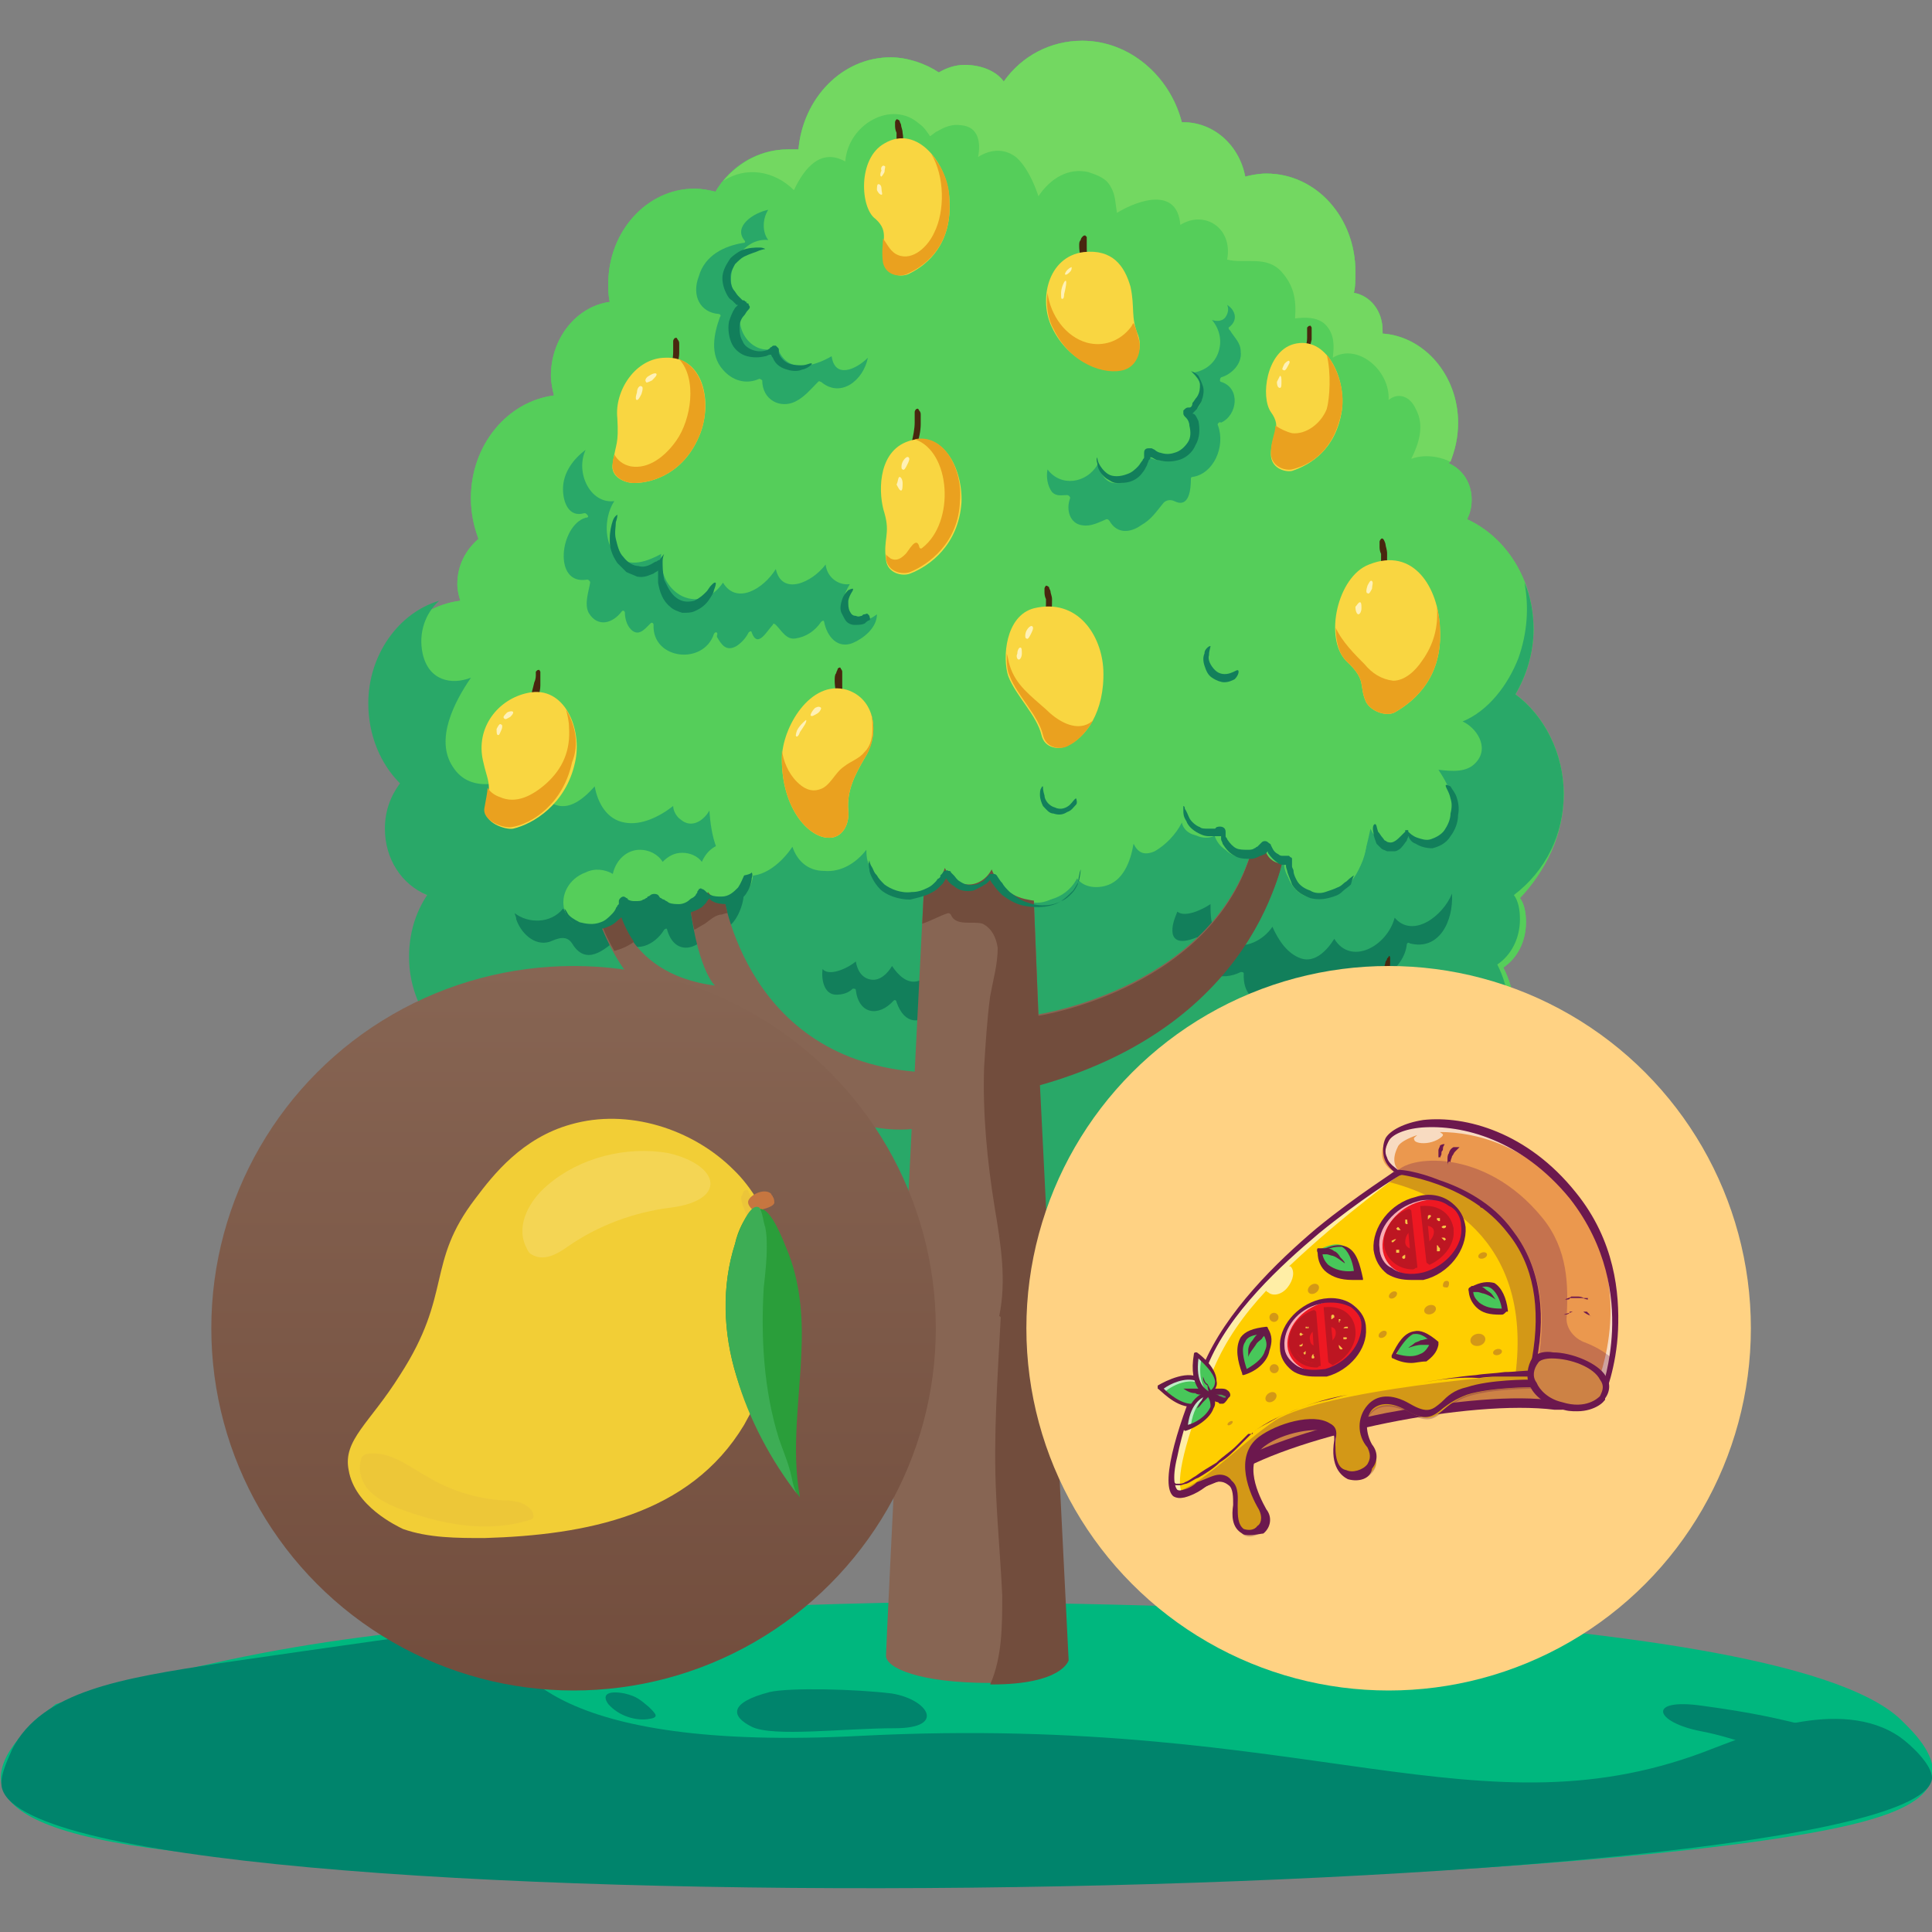 <?xml version="1.0" encoding="utf-8"?>
<!-- Generator: Adobe Illustrator 23.0.5, SVG Export Plug-In . SVG Version: 6.00 Build 0)  -->
<svg version="1.1" id="Layer_1" xmlns="http://www.w3.org/2000/svg" xmlns:xlink="http://www.w3.org/1999/xlink" x="0px" y="0px"
	 viewBox="0 0 128 128" style="enable-background:new 0 0 128 128;" xml:space="preserve">
<rect x="0" y="0" width="128" height="128" fill="#808080" stroke="none"/>
<style type="text/css">
	.st0{fill:#00B77E;}
	.st1{fill:#00846C;}
	.st2{fill:#55CE5A;}
	.st3{fill:#73D861;}
	.st4{fill:#29A868;}
	.st5{fill:#127F5B;}
	.st6{fill:#49270F;}
	.st7{fill:#F9D641;}
	.st8{fill:#EAA11F;}
	.st9{fill:#FFF1B6;}
	.st10{fill:#876553;}
	.st11{fill:#724D3D;}
	.st12{fill:url(#SVGID_1_);}
	.st13{fill:#F2CE36;}
	.st14{opacity:0.15;fill:#FFFFFF;enable-background:new    ;}
	.st15{opacity:0.25;fill:#E2B440;enable-background:new    ;}
	.st16{opacity:0.33;fill:#E2B440;enable-background:new    ;}
	.st17{fill:#C67640;}
	.st18{fill:#2A9E3A;}
	.st19{fill:#3DAD55;}
	.st20{fill:#FFD283;}
	.st21{fill:#F7AF41;}
	.st22{opacity:0.3;}
	.st23{fill:#6C184E;}
	.st24{fill:#FFCE00;}
	.st25{opacity:0.65;}
	.st26{fill:#FFFFFF;}
	.st27{fill:#EE1822;}
	.st28{fill:#BD1622;}
	.st29{fill:#F6C547;}
	.st30{fill:#48C75A;}
	.st31{fill:#661A47;}
	.st32{fill:#651B47;}
	.st33{fill:none;}
	.st34{fill:#EB984E;}
	.st35{fill:#6D184E;}
</style>
<g>
	<g>
		<path class="st0" d="M125.9,113.9c0.6,0.6,2.5,2.3,2.1,3.9c-0.2,0.8-0.9,1.8-3.9,2.7c-7.2,2.2-27.6,3.4-32,3.6
			c-17.2,0.2-63.5,0.6-80.9-1.5c-7.5-0.9-10.7-2.4-11.1-4.4c-0.4-2,2.1-4.1,3.6-5.3c2.8-0.8,6.6-1.9,11.3-2.9
			c6.1-1.3,11.4-1.9,18.1-2.5c14.3-1.2,25.8-1.3,29.9-1.4C63,106.3,117.3,105.8,125.9,113.9z"/>
		<path class="st1" d="M125.9,115.1c0.7,0.5,2.1,1.8,2.1,2.7c-0.5,8.5-126.7,10.7-127.9,0.5c-0.1-0.8,0.6-2.1,0.7-2.4
			c2-3.9,7.3-4.7,13.7-5.7c7.6-1.1,13.9-2,18.6-2.6c0.3,2.7,3.3,8.5,24,7.4c29.8-1.5,41,7,56.5,0.8
			C115.5,115.1,121.9,112.3,125.9,115.1z"/>
		<path class="st1" d="M34.7,110.3c1,1.1,2.6,1.6,3.8,1.5c1.1-0.1,0.9-0.5,0.1-1.2c-0.8-0.7-1.1-1.1-2.4-1.3
			C34.9,109.2,33.9,109.4,34.7,110.3z"/>
		<path class="st1" d="M40.3,112.9c0.7,0.8,1.8,1.1,2.6,1s0.6-0.3,0.1-0.8c-0.6-0.5-0.8-0.7-1.6-0.9C40.4,112,39.8,112.2,40.3,112.9
			z"/>
		<path class="st1" d="M51,112.1c-2.7,0.7-2.6,1.6-1.2,2.3c1.4,0.7,6.1,0.1,9.5,0.1s2.2-1.9-0.2-2.3C56.7,111.9,52.3,111.8,51,112.1
			z"/>
		<path class="st1" d="M112.7,114.7c2.6,0.5,3.3,1.2,6.3,1.2s2.4-1.3,0.6-1.6c-1.7-0.4-3.2-0.8-6.9-1.3
			C109.1,112.5,109.6,114.1,112.7,114.7z"/>
	</g>
	<g>
		<g>
			<path class="st2" d="M103.6,52.6c0-2.7-1.3-5.2-3.2-6.6c0.7-1.2,1.2-2.7,1.2-4.3c0-3.3-1.8-6.1-4.4-7.3c0.2-0.4,0.3-0.8,0.3-1.3
				c0-1.1-0.6-2-1.5-2.4c0.4-0.8,0.6-1.7,0.6-2.7c0-3.1-2.2-5.7-5-5.9c0-0.1,0-0.1,0-0.2c0-1.3-0.8-2.3-1.9-2.5
				c0.1-0.4,0.1-0.9,0.1-1.4c0-3.6-2.6-6.5-5.9-6.5c-0.5,0-1,0.1-1.4,0.2c-0.4-2.1-2.1-3.6-4.1-3.6h-0.1c-0.8-3.1-3.5-5.4-6.6-5.4
				c-2.1,0-4,1-5.2,2.7C66,4.7,65,4.3,63.9,4.3c-0.6,0-1.2,0.2-1.7,0.5c-0.9-0.6-2.1-1-3.2-1c-3.2,0-5.8,2.7-6.1,6.1
				c-0.2,0-0.4,0-0.7,0c-2,0-3.8,1.1-4.8,2.8c-0.4-0.1-0.9-0.2-1.4-0.2c-3.1,0-5.7,2.8-5.7,6.3c0,0.4,0,0.8,0.1,1.2
				c-2.2,0.3-3.9,2.4-3.9,4.9c0,0.4,0.1,0.9,0.2,1.3c-3.1,0.4-5.5,3.3-5.5,6.8c0,1,0.2,1.9,0.5,2.7c-0.8,0.7-1.4,1.7-1.4,3
				c0,0.4,0.1,0.8,0.2,1.1c-3.2,0.4-5.7,3.4-5.7,7c0,2.1,0.8,4,2.1,5.3c-0.6,0.8-1,1.8-1,3c0,2,1.1,3.7,2.8,4.4
				c-0.8,1.2-1.2,2.6-1.2,4.1c0,3.1,1.9,5.8,4.5,6.7c0.4,1,1.3,1.6,2.4,1.7c0,0.1,0,0.2,0,0.3c0,3.5,2.6,6.4,5.8,6.4
				c1,0,2-0.3,2.9-0.8c0.6,0.7,1.5,1.1,2.4,1.1c0.3,0,0.5,0,0.8-0.1c0.3,1.9,1.9,3.4,3.7,3.4c0.9,0,1.7-0.4,2.4-0.9
				c0.4,0.4,1,0.6,1.6,0.6c0.8,0,1.5-0.4,2-1c0.6,1.3,1.8,2.2,3.2,2.2c0.7,0,1.3-0.2,1.9-0.6c0.5,0.4,1.2,0.6,1.8,0.6
				c1,0,2-0.5,2.6-1.3c0.9,1.3,2.2,2.1,3.8,2.1c1.7,0,3.1-0.9,4-2.4c0.5,0.3,1.1,0.5,1.6,0.5c1.1,0,2.1-0.6,2.8-1.5
				c0.9,1.2,2.2,1.9,3.7,1.9c2.2,0,4-1.6,4.6-3.8h0.1c1.1,0,2.1-0.7,2.7-1.6c0.8,0.6,1.7,0.9,2.7,0.9c2.6,0,4.7-2.3,4.7-5.2
				c0-0.3,0-0.5-0.1-0.8c2.3-0.3,4.2-2.5,4.2-5.2c0-1-0.3-1.9-0.7-2.7c0.9-0.6,1.5-1.7,1.5-3c0-0.6-0.1-1.2-0.4-1.6
				C102.4,57.7,103.6,55.3,103.6,52.6"/>
			<path class="st2" d="M103.6,52.6c0-2.7-1.3-5.2-3.2-6.6c0.7-1.2,1.2-2.7,1.2-4.3c0-3.3-1.8-6.1-4.4-7.3c0.2-0.4,0.3-0.8,0.3-1.3
				c0-1.1-0.6-2-1.5-2.4c0.4-0.8,0.6-1.7,0.6-2.7c0-3.1-2.2-5.7-5-5.9c0-0.1,0-0.1,0-0.2c0-1.3-0.8-2.3-1.9-2.5
				c0.1-0.4,0.1-0.9,0.1-1.4c0-3.6-2.6-6.5-5.9-6.5c-0.5,0-1,0.1-1.4,0.2c-0.4-2.1-2.1-3.6-4.1-3.6h-0.1c-0.8-3.1-3.5-5.4-6.6-5.4
				c-2.1,0-4,1-5.2,2.7C66,4.7,65,4.3,63.9,4.3c-0.6,0-1.2,0.2-1.7,0.5c-0.9-0.6-2.1-1-3.2-1c-3.2,0-5.8,2.7-6.1,6.1
				c-0.2,0-0.4,0-0.7,0c-2,0-3.8,1.1-4.8,2.8c-0.4-0.1-0.9-0.2-1.4-0.2c-3.1,0-5.7,2.8-5.7,6.3c0,0.4,0,0.8,0.1,1.2
				c-2.2,0.3-3.9,2.4-3.9,4.9c0,0.4,0.1,0.9,0.2,1.3c-3.1,0.4-5.5,3.3-5.5,6.8c0,1,0.2,1.9,0.5,2.7c-0.8,0.7-1.4,1.7-1.4,3
				c0,0.4,0.1,0.8,0.2,1.1c-3.2,0.4-5.7,3.4-5.7,7c0,2.1,0.8,4,2.1,5.3c-0.6,0.8-1,1.8-1,3c0,2,1.1,3.7,2.8,4.4
				c-0.8,1.2-1.2,2.6-1.2,4.1c0,3.1,1.9,5.8,4.5,6.7c0.4,1,1.3,1.6,2.4,1.7c0,0.1,0,0.2,0,0.3c0,3.5,2.6,6.4,5.8,6.4
				c1,0,2-0.3,2.9-0.8c0.6,0.7,1.5,1.1,2.4,1.1c0.3,0,0.5,0,0.8-0.1c0.3,1.9,1.9,3.4,3.7,3.4c0.9,0,1.7-0.4,2.4-0.9
				c0.4,0.4,1,0.6,1.6,0.6c0.8,0,1.5-0.4,2-1c0.6,1.3,1.8,2.2,3.2,2.2c0.7,0,1.3-0.2,1.9-0.6c0.5,0.4,1.2,0.6,1.8,0.6
				c1,0,2-0.5,2.6-1.3c0.9,1.3,2.2,2.1,3.8,2.1c1.7,0,3.1-0.9,4-2.4c0.5,0.3,1.1,0.5,1.6,0.5c1.1,0,2.1-0.6,2.8-1.5
				c0.9,1.2,2.2,1.9,3.7,1.9c2.2,0,4-1.6,4.6-3.8h0.1c1.1,0,2.1-0.7,2.7-1.6c0.8,0.6,1.7,0.9,2.7,0.9c2.6,0,4.7-2.3,4.7-5.2
				c0-0.3,0-0.5-0.1-0.8c2.3-0.3,4.2-2.5,4.2-5.2c0-1-0.3-1.9-0.7-2.7c0.9-0.6,1.5-1.7,1.5-3c0-0.6-0.1-1.2-0.4-1.6
				C102.4,57.7,103.6,55.3,103.6,52.6"/>
			<path class="st3" d="M52.6,12.6c0.7-1.5,1.8-2.8,3.4-1.9c0.2-2.5,3.1-4.1,4.9-2.5c0.3,0.2,0.5,0.5,0.7,0.8c0,0.1,0.4-0.3,0.5-0.3
				c0.5-0.3,1-0.5,1.6-0.4c1.1,0.1,1.3,1.1,1.1,2.1c0.8-0.5,1.7-0.6,2.5,0c0.7,0.6,1.2,1.7,1.5,2.6c0.8-1.2,2-1.9,3.3-1.6
				c0.6,0.2,1.2,0.4,1.5,1c0.3,0.5,0.3,1.1,0.4,1.7c1.5-0.9,4-1.7,4.2,0.8c1.6-1,3.5,0.2,3.1,2.3c1.2,0.3,2.6-0.3,3.6,0.8
				c0.8,0.9,1,1.8,0.9,3.1c0.7-0.1,1.6-0.1,2.1,0.5s0.5,1.3,0.4,2.1c1.6-1,3.8,0.8,3.7,2.8c0.6-0.5,1.4-0.3,1.8,0.6
				c0.6,1.1,0.2,2.3-0.3,3.3c0.8-0.3,1.8-0.2,2.6,0.2c0.3-0.8,0.5-1.6,0.5-2.6c0-3.1-2.2-5.7-5-5.9c0-0.1,0-0.1,0-0.2
				c0-1.3-0.8-2.3-1.9-2.5c0.1-0.4,0.1-0.9,0.1-1.4c0-3.6-2.6-6.5-5.9-6.5c-0.5,0-1,0.1-1.4,0.2c-0.4-2.1-2.1-3.6-4.1-3.6h-0.1
				c-0.8-3.1-3.5-5.4-6.6-5.4c-2.1,0-4,1-5.2,2.7C66,4.7,65,4.3,63.9,4.3c-0.6,0-1.2,0.2-1.7,0.5c-0.9-0.6-2.1-1-3.2-1
				c-3.2,0-5.8,2.7-6.1,6.1c-0.2,0-0.4,0-0.7,0c-1.7,0-3.2,0.8-4.3,2.1C49.4,11,51.3,11.3,52.6,12.6z"/>
			<path class="st4" d="M81.4,21.7c0.7-0.5,0.4-1.2-0.1-1.5c0.1,0.2,0.1,0.5-0.1,0.8s-0.6,0.3-0.9,0.2c0.5,0.6,0.7,1.4,0.4,2.2
				c-0.3,0.8-1,1.2-1.7,1.3c1,0.9,0.9,2.4-0.4,2.8c0.4,0.9,0.7,1.9-0.2,2.6c-0.7,0.5-1.7,0.6-2.4,0.1c-0.3,1-1,1.8-1.9,1.8
				c-0.8,0.1-1.1-0.5-1.4-1.2c-0.7,1.2-2.4,1.5-3.3,0.3c-0.1,0.5,0,1.1,0.3,1.5c0.3,0.3,0.6,0.2,1,0.2c0.1,0,0.2,0.1,0.2,0.2
				c-0.3,0.8,0,1.7,0.8,1.8c0.6,0.1,1.1-0.2,1.6-0.4c0.1,0,0.1,0,0.2,0.1c0.5,0.9,1.4,0.8,2.1,0.3c0.7-0.4,1-0.9,1.5-1.5
				c0.2-0.2,0.5-0.2,0.7-0.1c1,0.5,1.1-0.8,1.1-1.5c0-0.1,0.1-0.1,0.1-0.1c1.4-0.2,2.2-2,1.7-3.4c-0.1-0.1,0.1-0.3,0.2-0.2
				c1.1-0.5,1.3-2.3,0-2.7c-0.1,0-0.1-0.2,0-0.3c0.7-0.2,1.4-0.9,1.3-1.7c0-0.6-0.4-0.9-0.7-1.4C81.4,21.8,81.4,21.8,81.4,21.7z"/>
			<path class="st4" d="M47.6,20.8c0.1,0,0.2,0.1,0.1,0.2c-0.4,1.1-0.7,2.5,0.2,3.5c0.6,0.7,1.5,1,2.4,0.6c0.1,0,0.2,0.1,0.2,0.1
				c0,1.3,1.2,1.9,2.2,1.4c0.6-0.3,1-0.8,1.5-1.3c0.1-0.1,0.1,0,0.2,0c1.3,1.1,2.8-0.1,3.1-1.6c-0.8,0.8-2.2,1.4-2.4-0.1
				c-1.2,0.7-3,1.2-3.6-0.6c-1.7,0.8-3.3-1.6-2-3c-1-0.2-1.3-1.3-0.9-2.4c0.4-1.1,1.3-1.8,2.3-1.7c-0.4-0.5-0.4-1.4,0-2
				c-1,0.2-2.3,1.1-1.6,2c0.1,0.1,0.1,0.2-0.1,0.2c-1.2,0.2-2.5,0.8-2.9,2.2C45.8,19.6,46.4,20.7,47.6,20.8z"/>
			<path class="st4" d="M56.1,40.8c-0.5-0.7-0.2-1.4,0.2-2.1c-0.7,0.1-1.5-0.4-1.6-1.3c-0.9,1.2-2.9,2.1-3.3,0.3
				c-0.8,1.3-2.6,2.4-3.5,0.9c-0.6,0.9-1.6,1.4-2.7,0.9c-1-0.5-1.5-1.6-1.4-2.8c-1.1,0.6-2.4,1-3.2-0.2c-0.6-0.9-0.5-2.4,0.1-3.3
				c-1.6,0.2-2.6-1.9-1.9-3.4c-0.8,0.6-1.5,1.5-1.5,2.6c0,0.9,0.4,1.9,1.4,1.6c0.1,0,0.1,0,0.2,0.1c0.1,0.1,0.1,0.2-0.1,0.2
				c-1.7,0.5-2.2,4.5,0.1,4.1c0.1,0,0.2,0.1,0.2,0.2c-0.1,0.6-0.4,1.4-0.1,2c0.6,1,1.6,0.7,2.2-0.1c0.1-0.1,0.2,0,0.2,0.1
				c0,0.3,0.1,0.8,0.4,1.1c0.5,0.5,0.9,0,1.3-0.4c0.1-0.1,0.2,0,0.2,0.1c-0.1,2.3,3.3,2.7,4,0.6c0.1-0.2,0.3-0.1,0.2,0.1
				c0,0,0,0,0,0.1l0,0c0.3,0.5,0.6,1,1.3,0.6c0.3-0.2,0.6-0.5,0.8-0.9c0.1-0.1,0.2-0.1,0.2,0c0.4,1.1,1-0.1,1.4-0.5
				c0-0.1,0.1-0.1,0.2,0c0.4,0.4,0.7,1,1.3,0.9c0.7-0.1,1.3-0.5,1.7-1.1c0.1-0.1,0.2-0.1,0.2,0c0.2,1,0.9,1.8,1.9,1.4
				c0.7-0.3,1.6-1,1.6-1.9C57.6,41.1,56.6,41.5,56.1,40.8z"/>
			<path class="st4" d="M103.6,52.6c0-2.7-1.3-5.2-3.2-6.6c0.7-1.2,1.2-2.7,1.2-4.3c0-1.1-0.2-2.2-0.6-3.1c0.3,1.6,0.2,3.3-0.4,5
				c-0.7,1.8-2,3.5-3.7,4.2l0,0c0.9,0.4,1.8,1.7,0.9,2.7c-0.6,0.7-1.6,0.6-2.5,0.5c0.8,1.2,1.5,2.7,0.6,4c-0.7,1-2,0.9-2.8,0.3
				c-0.7,1.1-1.9,0.6-2.3-0.4c-0.4,1.8-0.8,4-2.7,4.3c-1.4,0.3-3.3-0.7-3-2.4c-0.5,0.2-1-0.2-1.3-0.8c-1.1,1.1-3.1,0.7-3.4-0.9
				c-0.7,0.5-1.9,0.3-2.1-0.6c-0.4,0.8-1.1,1.5-1.8,1.9c-0.7,0.3-1.1,0.1-1.4-0.5c-0.2,1.2-0.7,2.5-1.9,2.8c-0.8,0.2-1.7,0-2-0.8
				c-0.6,1.1-1.5,2-2.7,1.9c-1,0-1.9-0.7-2.1-1.8c-0.8,0.8-2.2,0.7-3-0.2c-0.8,1.6-2.8,1.7-4.2,1c-0.7-0.3-1.4-0.9-1.7-1.7
				c-0.1-0.3-0.1-0.6-0.1-0.8c-0.7,0.9-1.7,1.5-2.8,1.4c-1.1,0-1.8-0.7-2.1-1.6c-0.8,1.2-2.2,2.3-3.5,1.8c-1.5-0.6-1.9-2.6-2-4.2
				c-0.4,0.7-1.2,1.2-1.9,0.6c-0.3-0.2-0.5-0.6-0.5-0.9c-0.9,0.7-2.1,1.3-3.2,1.1c-1.2-0.2-1.8-1.3-2-2.4c-0.8,0.9-1.9,1.8-3,1
				c-0.7-0.5-1-1.3-1-2.2c-1.7,1-4.2,1.8-5.4-0.1c-1.2-1.8,0.1-4.3,1.2-5.9c-1.3,0.5-2.8,0.2-3.2-1.6c-0.3-1.4,0.2-2.7,1.1-3.5
				c-2.7,0.8-4.7,3.6-4.7,6.8c0,2.1,0.8,4,2.1,5.3c-0.6,0.8-1,1.8-1,3c0,2,1.1,3.7,2.8,4.4c-0.8,1.2-1.2,2.6-1.2,4.1
				c0,3.1,1.9,5.8,4.5,6.7c0.4,1,1.3,1.6,2.4,1.7c0,0.1,0,0.2,0,0.3c0,3.5,2.6,6.4,5.8,6.4c1,0,2-0.3,2.9-0.8
				c0.6,0.7,1.5,1.1,2.4,1.1c0.3,0,0.5,0,0.8-0.1c0.3,1.9,1.9,3.4,3.7,3.4c0.9,0,1.7-0.4,2.4-0.9c0.4,0.4,1,0.6,1.6,0.6
				c0.8,0,1.5-0.4,2-1c0.6,1.3,1.8,2.2,3.2,2.2c0.7,0,1.3-0.2,1.9-0.6c0.5,0.4,1.2,0.6,1.8,0.6c1,0,2-0.5,2.6-1.3
				c0.9,1.3,2.2,2.1,3.8,2.1c1.7,0,3.1-0.9,4-2.4c0.5,0.3,1.1,0.5,1.6,0.5c1.1,0,2.1-0.6,2.8-1.5c0.9,1.2,2.2,1.9,3.7,1.9
				c2.2,0,4-1.6,4.6-3.8h0.1c1.1,0,2.1-0.7,2.7-1.6c0.8,0.6,1.7,0.9,2.7,0.9c2.6,0,4.7-2.3,4.7-5.2c0-0.3,0-0.5-0.1-0.8
				c2.3-0.3,4.2-2.5,4.2-5.2c0-1-0.3-1.9-0.7-2.7c0.9-0.6,1.5-1.7,1.5-3c0-0.6-0.1-1.2-0.4-1.6C102.4,57.7,103.6,55.3,103.6,52.6z"
				/>
			<path class="st5" d="M46.6,58.8c-0.6,1-1.5,1.9-2.5,1.2c-0.3-0.2-0.3-0.4-0.6-0.2C43.2,59.9,43,60,42.8,60
				c-0.6,0-1.1-0.3-1.7-0.4c-0.6,1.9-2.6,2.1-3.8,0.6c-0.8,1-2.3,1-3.2,0.3c0,0.1,0.1,0.2,0.1,0.4c0.3,0.9,1.2,1.8,2.2,1.5
				c0.5-0.2,1.1-0.5,1.5,0.1C38.8,64,40,63,41,62.1c0.1-0.1,0.2-0.1,0.2,0c0.8,1.2,2.2,0.5,2.8-0.5c0.1-0.1,0.2-0.1,0.2,0
				c0.6,2.1,2.7,1.1,3.1-0.6c0-0.1,0.2-0.2,0.2,0c0.4,1,1.1,0.2,1.4-0.4c0.3-0.6,0.5-1.4,0.3-2C48.7,59.8,47.4,59.6,46.6,58.8z"/>
			<path class="st5" d="M92.4,60.8c-0.5,1.9-2.9,3.2-4,1.4c-0.5,0.8-1.3,1.6-2.2,1.3c-0.9-0.3-1.5-1.2-1.9-2.1
				c-0.6,0.9-1.8,1.5-2.8,1.1c-0.4-0.2-0.9-0.5-1.1-1s-0.2-1.1-0.2-1.6c-0.6,0.4-1.7,0.9-2.2,0.5c-0.2,0.5-0.4,1-0.3,1.5
				c0.2,0.7,1.1,0.4,1.6,0.2c0.1,0,0.2,0.1,0.2,0.2c-0.1,0.8-0.1,1.8,0.7,2.2c0.7,0.3,1.4,0.2,2-0.1c0.1,0,0.2,0,0.2,0.1
				c-0.1,2.6,2.7,2.2,3.9,0.9c0.1-0.1,0.2,0,0.2,0.1c0.4,1.8,2.1-0.4,2.5-1.1c0-0.1,0.1-0.1,0.2,0c1.2,1.6,3.8,0,4-1.8
				c0-0.1,0.1-0.2,0.2-0.1c1.9,0.5,2.9-1.4,2.8-3.3C95.6,60.7,93.6,62.2,92.4,60.8z"/>
			<path class="st5" d="M60.8,65c-0.7,0.2-1.3-0.4-1.7-1c-0.3,0.5-0.8,1-1.4,0.9c-0.6-0.1-0.9-0.6-1-1.2c-0.6,0.5-1.8,1-2.2,0.5l0,0
				c-0.1,0.7,0.1,1.7,0.9,1.7c0.4,0,0.8-0.1,1.1-0.4c0.1,0,0.2,0,0.2,0.1c0.2,1.6,1.5,1.8,2.5,0.7c0.1-0.1,0.2,0,0.2,0.1
				c1.1,3.1,4.2-0.5,3.6-2.8C62.3,64.1,61.6,64.8,60.8,65z"/>
		</g>
		<g>
			<g>
				<path class="st6" d="M72.2,17.9c0,0-0.3-0.1-0.4-0.4c-0.2-0.3-0.3-0.8-0.3-1.2c0-0.2,0-0.3,0.1-0.4c0-0.1,0.1-0.2,0.1-0.2
					c0.1-0.1,0.1-0.1,0.2-0.1l0.1,0.1c0,0,0,0.1,0,0.2c0,0.1,0,0.2,0,0.4c0,0.3,0,0.7,0.1,1.1C72.1,17.6,72.3,17.9,72.2,17.9"/>
				<path class="st7" d="M71.8,16.7c-2.4,0.3-3,3.2-2.1,5c1.1,2.3,3.4,3.1,4.7,2.7c1-0.3,1.3-1.4,1-2.2c-0.5-1.2-0.2-1.8-0.5-3.2
					C74.5,17.6,73.7,16.5,71.8,16.7"/>
				<path class="st8" d="M75.4,22.3c-0.1-0.4-0.2-0.7-0.3-0.9c-0.1,0.1-0.1,0.2-0.2,0.3c-0.7,0.9-1.8,1.3-2.9,1
					c-1.4-0.4-2.4-1.8-2.6-3.3c-0.1,0.8,0,1.7,0.4,2.4c1.1,2.3,3.4,3.1,4.7,2.7C75.4,24.2,75.7,23.1,75.4,22.3z"/>
				<path class="st9" d="M70.6,18.6c0.1,0,0,0.5-0.1,0.9c0,0.3-0.1,0.3-0.1,0.3c-0.1,0-0.1,0-0.1-0.4C70.3,19.1,70.5,18.6,70.6,18.6
					"/>
				<path class="st9" d="M71,17.7c0,0.1,0,0.2-0.1,0.3c-0.1,0.1-0.2,0.2-0.3,0.2c-0.1,0,0-0.2,0.1-0.3C70.9,17.7,71,17.7,71,17.7"/>
			</g>
			<g>
				<path class="st6" d="M56.1,47.1c0,0-0.3-0.2-0.5-0.6c-0.2-0.4-0.3-1-0.3-1.4c0-0.2,0-0.4,0.1-0.5c0-0.1,0.1-0.2,0.1-0.3
					c0.1-0.1,0.2-0.1,0.2,0c0,0,0.1,0.1,0.1,0.2c0,0,0,0.1,0,0.2c0,0.1,0,0.3,0,0.5c0,0.4,0,0.9,0.1,1.3C56,46.7,56.2,47,56.1,47.1"
					/>
				<path class="st7" d="M56.1,45.7c-2.4-0.7-4.3,2.5-4.3,4.6c0,3.2,1.7,5.1,3,5.2c1,0.1,1.5-0.9,1.4-1.8c-0.1-1.3,0.4-2.3,1.1-3.5
					C58.3,48.6,58,46.3,56.1,45.7"/>
				<path class="st8" d="M57.7,47.2c0.1,0.4,0.1,0.8,0.1,1.1c0,0.5-0.1,1.1-0.5,1.5c-0.4,0.5-0.9,0.6-1.4,1
					c-0.6,0.4-0.9,1.3-1.6,1.5c-0.6,0.2-1.1-0.1-1.5-0.5c-0.6-0.6-0.9-1.4-1-2.1c0,0.2,0,0.4,0,0.6c0,3.2,1.7,5.1,3,5.2
					c1,0.1,1.5-0.9,1.4-1.8c-0.1-1.3,0.4-2.3,1.1-3.5C57.9,49.3,58,48.2,57.7,47.2z"/>
				<path class="st9" d="M53.4,47.7c0.1,0.1-0.2,0.5-0.4,0.8c-0.1,0.3-0.2,0.3-0.2,0.3c-0.1,0-0.1-0.1,0-0.4
					C53,48,53.4,47.7,53.4,47.7"/>
				<path class="st9" d="M54.4,46.9c0,0.1-0.1,0.3-0.3,0.4c-0.2,0.1-0.3,0.2-0.4,0.1c0-0.1,0.1-0.3,0.3-0.5
					C54.2,46.8,54.3,46.8,54.4,46.9"/>
			</g>
			<g>
				<path class="st6" d="M39.3,68.5c0,0-0.2-0.1-0.4-0.4s-0.3-0.8-0.3-1.1c0-0.2,0-0.3,0-0.4s0-0.2,0.1-0.3c0.1-0.1,0.1-0.1,0.2-0.1
					l0.1,0.1c0,0,0,0.1,0,0.2s0,0.2,0,0.4c0,0.3,0.1,0.7,0.2,1C39.2,68.2,39.4,68.4,39.3,68.5"/>
				<path class="st7" d="M38.8,67.3c-2.2,0.5-2.5,3.4-1.5,5.2c1.2,2.2,3.4,2.8,4.5,2.4c0.9-0.4,1.1-1.5,0.7-2.3
					c-0.5-1.2-0.3-1.8-0.7-3.1C41.4,68,40.6,66.9,38.8,67.3"/>
				<path class="st8" d="M42.5,72.6c-0.2-0.4-0.3-0.7-0.3-1c-0.3,0.9-0.9,1.6-1.9,1.7c-1.1,0.2-2.3-0.2-3-1.3
					c-0.1-0.2-0.2-0.4-0.3-0.6c0.1,0.4,0.2,0.8,0.4,1.1c1.2,2.2,3.4,2.8,4.5,2.4C42.6,74.5,42.9,73.3,42.5,72.6z"/>
				<path class="st9" d="M37.8,69.3c0.1,0,0,0.6,0,0.9s0,0.3-0.1,0.4c-0.1,0-0.1,0-0.1-0.4C37.6,69.8,37.8,69.3,37.8,69.3"/>
				<path class="st9" d="M38.2,68.4c0,0.1,0,0.2-0.1,0.3c-0.1,0.1-0.2,0.2-0.2,0.2c-0.1,0,0-0.2,0-0.3C38,68.4,38.2,68.3,38.2,68.4"
					/>
			</g>
			<g>
				<path class="st6" d="M59.8,8.8c0-0.2-0.1-0.4-0.1-0.5S59.6,8.1,59.6,8c-0.1-0.1-0.2-0.1-0.2-0.1S59.3,8,59.3,8.1
					c0,0,0,0.1,0,0.2c0,0.1,0,0.3,0.1,0.5c0,0.4,0,0.9-0.1,1.3c-0.1,0.4-0.2,0.7-0.2,0.7s0.3-0.2,0.4-0.6
					C59.8,9.9,59.9,9.3,59.8,8.8"/>
				<path class="st7" d="M62.9,13.2c-0.1-2.3-2.1-5-4.3-3.7c-1.8,1-1.6,4.3-0.6,5c1,0.9,0.3,1.5,0.6,2.9c0.2,0.9,1.2,1,1.7,0.7
					C61.5,17.5,63.1,16.1,62.9,13.2"/>
				<path class="st8" d="M62.9,13.2c0-1.1-0.5-2.2-1.2-3c0.9,1.5,0.9,3.8,0.2,5.2c-0.4,0.9-1.4,1.9-2.4,1.5c-0.5-0.2-0.7-0.7-1-1.1
					c0,0.4-0.1,0.9,0,1.6c0.2,0.9,1.2,1,1.7,0.7C61.5,17.5,63.1,16.1,62.9,13.2z"/>
				<path class="st9" d="M58.6,11c0.1,0,0,0.2,0,0.4c-0.1,0.2-0.2,0.3-0.2,0.3c-0.1,0-0.1-0.2,0-0.4C58.3,11.1,58.5,10.9,58.6,11"/>
				<path class="st9" d="M58.2,12.2c0.1,0,0.2,0.1,0.2,0.3s0.1,0.4,0,0.4s-0.2-0.1-0.3-0.3C58.1,12.4,58.1,12.2,58.2,12.2"/>
			</g>
			<g>
				<path class="st6" d="M45,23.4c0-0.2,0-0.4,0-0.6c0-0.1,0-0.2-0.1-0.3c-0.1-0.2-0.1-0.1-0.2-0.1c0,0-0.1,0.1-0.1,0.2
					c0,0,0,0.1,0,0.2s0,0.3,0,0.5c0,0.4-0.1,0.9-0.2,1.3c-0.1,0.4-0.3,0.6-0.3,0.7c0,0,0.3-0.1,0.5-0.5C44.8,24.4,45,23.8,45,23.4"
					/>
				<path class="st7" d="M46.4,28.7c0.8-2.1,0.2-5.1-2.3-5c-2,0-3.4,2.2-3.2,4c0.1,1.8-0.1,1.6-0.3,3C40.4,31.6,41.4,32,42,32
					C43.3,32,45.4,31.3,46.4,28.7"/>
				<path class="st8" d="M45,23.8c1.2,1.3,0.8,4-0.2,5.4c-0.7,1-1.8,1.9-3,1.7c-0.5-0.1-0.9-0.4-1.1-0.8c0,0.1-0.1,0.3-0.1,0.5
					c-0.2,1,0.8,1.4,1.4,1.4c1.3,0,3.4-0.7,4.4-3.3C47.1,26.9,46.7,24.4,45,23.8z"/>
				<path class="st9" d="M43.5,24.8c0,0.1-0.1,0.2-0.3,0.4c-0.2,0.1-0.4,0.2-0.4,0.1c-0.1-0.1,0-0.3,0.2-0.4
					C43.3,24.7,43.5,24.7,43.5,24.8"/>
				<path class="st9" d="M42.5,25.6c0.1,0,0.1,0.2,0,0.5c-0.1,0.2-0.2,0.4-0.3,0.4s-0.1-0.2,0-0.5C42.2,25.7,42.4,25.5,42.5,25.6"/>
			</g>
			<g>
				<path class="st6" d="M61,28.1c0-0.2,0-0.4,0-0.6c0-0.1,0-0.2-0.1-0.3c-0.1-0.2-0.1-0.1-0.2-0.1c0,0-0.1,0.1-0.1,0.2
					c0,0,0,0.1,0,0.2s0,0.3,0,0.5c0,0.4-0.1,0.9-0.2,1.3c-0.1,0.4-0.3,0.7-0.2,0.7c0,0,0.3-0.1,0.5-0.5C60.9,29.1,61,28.5,61,28.1"
					/>
				<path class="st7" d="M63.7,33.3c0.1-2.3-1.3-5-3.7-4c-1.9,0.8-1.8,3.5-1.4,4.7c0.4,1.4-0.1,1.7,0.1,3.1c0.1,0.9,1.1,1.1,1.6,0.9
					C61.6,37.5,63.5,36.1,63.7,33.3"/>
				<path class="st8" d="M60.6,29.1c2.4,0.8,2.7,5.5,0.5,7.2c-0.1,0.1-0.2,0-0.2-0.1c-0.2-0.7-0.7,0.3-0.9,0.5
					c-0.3,0.3-0.6,0.5-1,0.3c-0.1-0.1-0.3-0.2-0.3-0.3c0,0.1,0,0.2,0,0.3c0.1,0.9,1.1,1.1,1.6,0.9c1.2-0.5,3.2-1.9,3.3-4.7
					C63.8,31.2,62.6,28.7,60.6,29.1z"/>
				<path class="st9" d="M60.2,30.3c0.1,0.1,0,0.3-0.1,0.5s-0.2,0.4-0.3,0.3c-0.1,0-0.1-0.3,0-0.5C59.9,30.4,60.1,30.2,60.2,30.3"/>
				<path class="st9" d="M59.6,31.6c0.1,0,0.2,0.2,0.2,0.4c0,0.2,0,0.5-0.1,0.5s-0.2-0.2-0.3-0.4C59.5,31.9,59.5,31.6,59.6,31.6"/>
			</g>
			<g>
				<path class="st6" d="M86.9,22.5c0-0.2,0-0.4,0-0.5s0-0.2,0-0.3c-0.1-0.2-0.1-0.1-0.2-0.1l-0.1,0.1c0,0,0,0.1,0,0.2s0,0.3,0,0.5
					c0,0.4-0.2,0.9-0.3,1.2C86.1,24,86,24.2,86,24.2s0.3-0.1,0.5-0.4C86.7,23.4,86.8,22.9,86.9,22.5"/>
				<path class="st7" d="M88.9,27.2c0.3-2.1-1-5-3.2-4.4c-1.8,0.5-2.2,3.5-1.5,4.5c0.8,1.1,0,1.5,0,2.8c0,0.9,0.9,1.2,1.4,1.1
					C86.8,30.8,88.5,29.8,88.9,27.2"/>
				<path class="st8" d="M87.9,23.5c0.3,1.2,0.2,2.9,0,3.6c-0.4,1-1.4,1.7-2.3,1.6c-0.4-0.1-0.8-0.3-1.1-0.5c0,0.5-0.3,1-0.3,1.8
					c0,0.9,0.9,1.2,1.4,1.1c1.2-0.3,2.8-1.2,3.3-3.9C89.1,26,88.7,24.5,87.9,23.5z"/>
				<path class="st9" d="M85.4,23.9c0.1,0.1,0,0.2-0.1,0.4c-0.1,0.2-0.2,0.3-0.3,0.2c-0.1,0,0-0.2,0.1-0.4
					C85.2,24,85.3,23.9,85.4,23.9"/>
				<path class="st9" d="M84.8,24.9c0.1,0,0.1,0.2,0.1,0.4c0,0.2,0,0.4-0.1,0.4s-0.2-0.1-0.2-0.4C84.7,25.1,84.8,24.9,84.8,24.9"/>
			</g>
			<g>
				<path class="st6" d="M91.9,36.7c0-0.3-0.1-0.5-0.1-0.6s-0.1-0.3-0.1-0.3c-0.1-0.2-0.2-0.1-0.2-0.1s-0.1,0.1-0.1,0.2
					c0,0,0,0.1,0,0.3c0,0.1,0,0.3,0.1,0.5c0,0.5,0,1.1-0.1,1.5c-0.1,0.5-0.2,0.8-0.2,0.8s0.3-0.2,0.5-0.7
					C91.9,37.9,91.9,37.2,91.9,36.7"/>
				<path class="st7" d="M95.4,41.6c-0.1-2.6-1.7-5.4-4.7-4.2c-2.1,0.8-3,4.9-1.5,6.4c1.4,1.3,0.8,1.6,1.3,2.7
					c0.3,0.6,1.3,1,1.9,0.7C93.8,46.4,95.6,44.8,95.4,41.6"/>
				<path class="st8" d="M95.4,41.6c0-0.5-0.1-0.9-0.2-1.4c0.1,1.3-0.2,2.5-1,3.6c-0.4,0.6-1.1,1.3-1.9,1.3
					c-0.8-0.1-1.4-0.5-1.9-1.1c-0.6-0.6-1.5-1.5-1.9-2.4c0,0.9,0.2,1.7,0.7,2.2c1.4,1.3,0.8,1.6,1.3,2.7c0.3,0.6,1.3,1,1.9,0.7
					C93.8,46.4,95.6,44.8,95.4,41.6z"/>
				<path class="st9" d="M90.9,38.5c0.1,0.1,0,0.3,0,0.5c-0.1,0.2-0.2,0.4-0.3,0.3c-0.1,0-0.1-0.2,0-0.5
					C90.7,38.6,90.8,38.4,90.9,38.5"/>
				<path class="st9" d="M90.1,39.9c0.1,0,0.1,0.2,0.1,0.4s-0.1,0.4-0.2,0.4s-0.2-0.2-0.2-0.5C89.9,40.1,90,39.9,90.1,39.9"/>
			</g>
			<g>
				<path class="st6" d="M69.7,39.7c0-0.2-0.1-0.4-0.1-0.5s-0.1-0.2-0.1-0.3c-0.1-0.1-0.2-0.1-0.2-0.1s-0.1,0.1-0.1,0.2
					c0,0,0,0.1,0,0.2c0,0.1,0,0.3,0.1,0.5c0,0.4,0,0.9-0.1,1.3c-0.1,0.4-0.2,0.7-0.2,0.7s0.3-0.2,0.4-0.6
					C69.7,40.8,69.7,40.2,69.7,39.7"/>
				<path class="st7" d="M73.1,44.4c-0.1-2.3-1.7-4.8-4.6-4.1c-1.9,0.5-2.1,3.3-1.7,4.5c0.5,1.3,1.9,2.6,2.2,3.9
					c0.2,0.9,1.2,1,1.7,0.7C71.9,48.9,73.2,47.2,73.1,44.4"/>
				<path class="st8" d="M72.2,47.9c-1,0.6-2.2-0.2-2.9-0.9c-1-0.9-2-1.6-2.4-2.9c-0.1-0.3-0.1-0.5-0.2-0.8c0,0.6,0,1.1,0.2,1.5
					c0.5,1.3,1.9,2.6,2.2,3.9c0.2,0.9,1.2,1,1.7,0.7c0.6-0.3,1.2-0.9,1.7-1.8C72.4,47.8,72.3,47.8,72.2,47.9z"/>
				<path class="st9" d="M68.4,41.5c0.1,0.1,0,0.3-0.1,0.5s-0.2,0.4-0.3,0.3c-0.1,0-0.1-0.3,0-0.5S68.3,41.4,68.4,41.5"/>
				<path class="st9" d="M67.6,42.9c0.1,0,0.1,0.2,0.1,0.4s-0.1,0.4-0.2,0.4s-0.2-0.2-0.1-0.4C67.4,43.1,67.5,42.9,67.6,42.9"/>
			</g>
			<g>
				<path class="st6" d="M35.8,45.4c0-0.2,0-0.4,0-0.6c0-0.1,0-0.2,0-0.3c-0.1-0.2-0.1-0.1-0.2-0.1l-0.1,0.1c0,0,0,0.1,0,0.2
					c0,0.1,0,0.3-0.1,0.5c-0.1,0.4-0.2,0.9-0.4,1.3c-0.2,0.4-0.4,0.6-0.3,0.7c0,0,0.3-0.1,0.5-0.4C35.6,46.4,35.8,45.9,35.8,45.4"/>
				<path class="st7" d="M38.1,50.5c0.5-2.2-0.7-5.1-3.1-4.6c-2,0.4-3.5,2.3-3,4.5c0.3,1.4,0.6,1.4,0.2,3.2C32,54.5,33.5,55,34,54.9
					C35.3,54.6,37.5,53.3,38.1,50.5"/>
				<path class="st8" d="M37.5,47c0.1,0.4,0.2,0.8,0.2,1.2c0.1,1.5-0.4,2.7-1.5,3.7c-0.9,0.8-2,1.4-3.1,0.9
					c-0.3-0.1-0.6-0.3-0.8-0.6c0,0.3-0.1,0.7-0.2,1.3c-0.2,0.9,1.3,1.4,1.8,1.3c1.3-0.2,3.4-1.5,4-4.3C38.4,49.3,38.1,48,37.5,47z"
					/>
				<path class="st9" d="M34,47.2c0,0.1-0.1,0.2-0.2,0.3c-0.2,0.1-0.3,0.2-0.4,0.1c-0.1-0.1,0-0.2,0.2-0.4
					C33.8,47.1,34,47.1,34,47.2"/>
				<path class="st9" d="M33.2,48c0.1,0,0.1,0.2,0,0.4s-0.1,0.3-0.2,0.3c-0.1,0-0.1-0.2-0.1-0.4C33,48.1,33.1,47.9,33.2,48"/>
			</g>
			<g>
				<path class="st6" d="M92,64.3c0.1-0.2,0.1-0.4,0.1-0.5s0-0.2,0-0.3c0-0.2-0.1-0.2-0.1-0.1l-0.1,0.1c0,0,0,0.1-0.1,0.2
					c0,0.1-0.1,0.3-0.1,0.5c-0.1,0.4-0.3,0.9-0.6,1.2c-0.2,0.3-0.4,0.5-0.4,0.6s0.3,0,0.6-0.3C91.5,65.3,91.8,64.7,92,64.3"/>
				<path class="st7" d="M93.2,69.7c0.7-2.1,0.4-5.2-2.5-5c-2,0.1-2.9,2.7-2.9,4c0.1,1.3,0.1,1.5-0.1,2.9C87.6,72.5,88.5,73,89,73
					C90.3,73,92.3,72.4,93.2,69.7"/>
				<path class="st8" d="M92.6,65.2c0.8,1.4,0.1,3.8-1,4.7c-1.2,0.9-3,0.8-3.7-0.4c0,0.7,0,1.1-0.2,2.1C87.6,72.5,88.5,73,89,73
					c1.3,0,3.3-0.6,4.2-3.3C93.8,68.2,93.8,66.1,92.6,65.2z"/>
				<path class="st9" d="M90.3,65.7c0,0.1-0.1,0.2-0.2,0.3c-0.2,0.1-0.3,0.1-0.4,0.1c0-0.1,0-0.2,0.2-0.4
					C90.1,65.6,90.3,65.6,90.3,65.7"/>
				<path class="st9" d="M89.4,66.3c0.1,0,0,0.2,0,0.4c-0.1,0.2-0.2,0.3-0.2,0.3c-0.1,0-0.1-0.2,0-0.4
					C89.2,66.4,89.4,66.3,89.4,66.3"/>
			</g>
		</g>
		<g>
			<path class="st5" d="M71.3,52.9c-0.1,0-0.2,0.2-0.4,0.4c-0.2,0.2-0.6,0.4-1,0.2c-0.4-0.1-0.7-0.5-0.7-0.8
				c-0.1-0.3-0.1-0.5-0.1-0.6c0,0-0.1,0-0.1,0.1c-0.1,0.1-0.1,0.3-0.1,0.5s0.1,0.5,0.2,0.7c0.2,0.2,0.4,0.5,0.7,0.5
				c0.3,0.1,0.6,0.1,0.9-0.1c0.3-0.1,0.4-0.3,0.6-0.5C71.4,53.2,71.3,52.9,71.3,52.9"/>
			<g>
				<path class="st5" d="M53.1,24.2c-0.2,0-0.5,0-0.8-0.1s-0.6-0.4-0.7-0.7c0,0,0-0.1,0-0.2s0-0.1-0.1-0.2c0,0,0,0-0.1-0.1l0,0h-0.1
					c-0.1,0-0.1,0-0.2,0.1l0,0c0,0-0.1,0-0.1,0.1c-0.1,0-0.1,0.1-0.2,0.1c-0.3,0.1-0.6,0.1-0.9,0c-0.3-0.1-0.6-0.3-0.7-0.6
					c-0.2-0.3-0.2-0.7-0.2-1c0-0.2,0.1-0.5,0.3-0.7c0.1-0.1,0.1-0.2,0.3-0.4c0.1-0.1,0.1-0.2,0-0.3c0-0.1,0-0.1-0.1-0.1L49.4,20
					l-0.1-0.1h-0.1l-0.1-0.1c-0.1-0.1-0.1-0.1-0.2-0.2c-0.1-0.1-0.2-0.3-0.3-0.4c-0.2-0.3-0.2-0.6-0.2-0.9s0.2-0.6,0.3-0.8
					c0.2-0.2,0.4-0.4,0.6-0.5c0.4-0.2,0.8-0.3,1-0.4c0.3-0.1,0.4-0.1,0.4-0.1s-0.1-0.1-0.4-0.1c-0.3,0-0.7,0-1.2,0.2
					c-0.2,0.1-0.5,0.3-0.7,0.5c-0.2,0.3-0.4,0.6-0.5,1s0,0.9,0.2,1.3c0.1,0.2,0.2,0.4,0.4,0.5c0.1,0.1,0.2,0.2,0.2,0.2l0.1,0.1h0.1
					l0,0l0,0c0,0-0.1,0.1-0.2,0.2c-0.2,0.3-0.3,0.6-0.4,0.9c-0.1,0.5,0,1.1,0.2,1.5s0.6,0.7,1,0.8c0.4,0.1,0.8,0.1,1.2,0
					c0.1,0,0.2-0.1,0.3-0.1h0.1c0,0,0,0.1,0.1,0.2c0.2,0.5,0.6,0.7,1,0.8c0.3,0.1,0.7,0.1,0.9,0c0.5-0.1,0.7-0.4,0.7-0.4
					C53.7,24,53.5,24.2,53.1,24.2"/>
				<path class="st5" d="M79,27.4L79,27.4c0.1-0.1,0.2-0.2,0.3-0.3c0.1-0.2,0.2-0.3,0.3-0.5c0.1-0.3,0.2-0.7,0.1-1s-0.2-0.5-0.3-0.7
					c-0.3-0.3-0.5-0.3-0.5-0.3s0.2,0.1,0.4,0.4c0.1,0.1,0.2,0.3,0.2,0.5s0,0.5-0.2,0.8c-0.1,0.1-0.2,0.3-0.3,0.4
					c0,0.2-0.1,0.3-0.2,0.3l0,0l0,0h-0.1c0,0-0.1,0-0.2,0.1l-0.1,0.1c0,0,0,0,0,0.1v0.1c0,0.1,0.1,0.2,0.1,0.2c0.1,0,0,0,0,0l0,0
					l0.1,0.1c0.1,0.1,0.2,0.3,0.2,0.5c0.1,0.4,0.1,0.8-0.1,1.1c-0.2,0.3-0.5,0.6-0.9,0.7c-0.3,0.1-0.6,0.1-0.9,0
					c-0.1,0-0.3-0.1-0.4-0.2l-0.2-0.1c-0.1,0-0.1,0-0.2,0c-0.2,0-0.3,0.1-0.3,0.3v0.1c0,0,0,0,0,0.1v0.1c0,0.1-0.1,0.1-0.1,0.2
					c-0.1,0.1-0.2,0.3-0.3,0.4c-0.2,0.2-0.4,0.4-0.7,0.5c-0.5,0.2-1,0.2-1.3,0s-0.5-0.5-0.6-0.7s-0.1-0.4-0.1-0.4s-0.1,0.1,0,0.4
					c0,0.3,0.2,0.7,0.6,1c0.2,0.1,0.4,0.3,0.7,0.3c0.3,0,0.6,0,0.9-0.1s0.6-0.3,0.8-0.6c0.1-0.1,0.2-0.3,0.3-0.5
					c0-0.1,0.1-0.2,0.1-0.3l0.1-0.1c0,0,0,0,0-0.1l0,0l0,0l0,0l0,0h0.1c0.2,0.1,0.3,0.2,0.5,0.2c0.4,0.1,0.8,0.1,1.2,0
					c0.5-0.1,1-0.5,1.2-1c0.3-0.5,0.3-1.1,0.2-1.6C79.3,27.7,79.2,27.4,79,27.4c0.1-0.1,0.1-0.1,0.1-0.2
					C78.9,27.5,78.9,27.5,79,27.4C79,27.5,79,27.4,79,27.4"/>
				<path class="st5" d="M47.4,38.6c-0.1,0-0.1,0-0.3,0.2c-0.1,0.1-0.2,0.3-0.3,0.4c-0.2,0.2-0.4,0.4-0.8,0.6
					c-0.4,0.1-0.8,0.1-1.2-0.2s-0.6-0.8-0.8-1.2c-0.1-0.5-0.1-0.9-0.1-1.2s0.1-0.5,0.1-0.5s-0.1,0.1-0.3,0.4c0,0-0.1,0-0.2,0.1
					c-0.1,0-0.2,0.1-0.4,0.2c-0.2,0.1-0.5,0.2-0.8,0.1c-0.3,0-0.7-0.2-1-0.6c-0.3-0.3-0.4-0.8-0.5-1.2s0-0.8,0-1.1
					c0.1-0.3,0.1-0.4,0.1-0.5c0,0-0.2,0.1-0.3,0.4c-0.1,0.3-0.2,0.7-0.2,1.2c0,0.3,0,0.5,0.1,0.8s0.2,0.5,0.4,0.8
					c0.2,0.2,0.4,0.4,0.6,0.6c0.2,0.1,0.5,0.2,0.7,0.3c0.5,0.1,0.8-0.1,1.1-0.2c0.1-0.1,0.2-0.1,0.3-0.2c0,0.2,0,0.5,0,0.8
					c0.1,0.6,0.3,1.2,0.8,1.6c0.2,0.2,0.5,0.3,0.8,0.4c0.3,0,0.6,0,0.8-0.1c0.5-0.2,0.8-0.5,1-0.8s0.3-0.5,0.3-0.6
					C47.5,38.6,47.4,38.6,47.4,38.6"/>
				<path class="st5" d="M57.3,40.7c-0.1,0-0.1,0-0.2,0.1c-0.1,0-0.2,0.1-0.4,0c-0.2,0-0.3-0.1-0.4-0.3c-0.1-0.2-0.1-0.4-0.1-0.7
					c0.1-0.5,0.4-0.7,0.3-0.8c0,0-0.1,0-0.3,0.1c-0.1,0.1-0.3,0.3-0.4,0.6c-0.1,0.3-0.2,0.7,0,1c0.1,0.2,0.2,0.4,0.3,0.5
					s0.3,0.2,0.5,0.2c0.3,0,0.5,0,0.7-0.1c0.1-0.1,0.2-0.2,0.3-0.2c0.1-0.1,0-0.2,0-0.3C57.5,40.7,57.5,40.6,57.3,40.7"/>
				<path class="st5" d="M82,44.4c-0.1,0-0.2,0.1-0.5,0.2c-0.3,0.1-0.7,0.1-1-0.2s-0.5-0.7-0.4-1c0-0.3,0.1-0.5,0.1-0.6
					c0,0-0.1,0-0.2,0.1s-0.2,0.2-0.2,0.4c-0.1,0.2-0.1,0.5,0,0.8s0.2,0.6,0.5,0.8s0.6,0.3,0.8,0.3c0.3,0,0.5-0.1,0.7-0.2
					C82.1,44.7,82.1,44.4,82,44.4"/>
			</g>
		</g>
		<g>
			<path class="st10" d="M45.6,59l2.2-0.4c0,0,1.2,11.4,12.8,12.4l0.7-13.9l7.1,0.2l0.4,9.9c0,0,11.9-1.8,14.3-11.5h2.1
				c0,0-1.1,11.8-16.4,16.1l1.9,38.1c0,0-0.4,1.6-5.1,1.6s-6.9-1-6.9-1.8c0-0.7,1.7-34.9,1.7-34.9s-6.9,1-11.9-7.1c0,0-6,1.4-9-7.2
				l1.2-1.3c0,0,0.3,5.3,6.7,6.1C47.4,65.4,46.1,64.2,45.6,59"/>
			<path class="st11" d="M46.7,61.2c0.4-0.3,0.6-0.5,1-0.6c0.2,0,0.3-0.1,0.5-0.1c-0.3-1.2-0.4-1.9-0.4-1.9L45.6,59
				c0.1,1,0.2,1.8,0.4,2.6C46.2,61.5,46.5,61.3,46.7,61.2z"/>
			<path class="st11" d="M42,62.4c-1.1-1.6-1.2-3.2-1.2-3.2l-1.2,1.3c0.3,1,0.7,1.8,1.1,2.5C41.1,62.9,41.6,62.7,42,62.4z"/>
			<path class="st11" d="M85.2,55.8h-2.1c-2.4,9.7-14.3,11.5-14.3,11.5l-0.4-9.9l-7.1-0.2l-0.2,4c0.6-0.2,1.1-0.5,1.7-0.7
				c0.1,0,0.1,0,0.2,0.1c0.3,0.8,1.5,0.4,2.1,0.6c0.6,0.3,0.9,0.9,1,1.6c0,1.1-0.3,2.1-0.5,3.2c-0.2,1.5-0.3,3.1-0.4,4.7
				c-0.1,3.1,0.2,6.2,0.7,9.3c0.4,2.4,0.8,4.8,0.3,7.2c0.1,0,0.1,0.1,0.1,0.1c-0.2,3.9-0.5,7.9-0.3,11.8c0.1,2.2,0.3,4.4,0.4,6.6
				c0,2,0,4.1-0.8,5.9h0.1c4.7,0,5.1-1.6,5.1-1.6l-1.9-38.1C84.1,67.6,85.2,55.8,85.2,55.8z"/>
			<path class="st11" d="M82.9,58C83,58,83,58,82.9,58c0.4,0.7,0.9,1,1.4,1.1c0.8-1.9,0.9-3.3,0.9-3.3h-2.1
				c-0.2,0.9-0.6,1.8-0.9,2.6C82.4,58.2,82.7,58.1,82.9,58z"/>
		</g>
		<g>
			<path class="st2" d="M69.1,54.1c-1.4-0.3-2.7,0.3-3.3,1.4c-0.3-0.7-0.9-1.2-1.6-1.2c-0.8,0-1.5,0.6-1.7,1.5
				c-0.4-0.8-1.3-1.4-2.4-1.4c-1.4,0-2.6,1.1-2.6,2.4c0,1.3,1.2,2.4,2.6,2.4c1.2,0,2.2-0.7,2.5-1.7c0.3,0.7,0.9,1.1,1.6,1.1
				c0.6,0,1.2-0.4,1.5-1c0.4,1,1.2,1.8,2.4,2c1.7,0.4,3.2-0.6,3.5-2.1S70.8,54.5,69.1,54.1"/>
			<path class="st2" d="M89.9,53.9c-1-0.9-2.6-0.6-3.7,0.8c-0.1,0.1-0.2,0.2-0.3,0.4c-0.2-0.3-0.5-0.5-0.9-0.5c-0.1,0-0.1,0-0.2,0
				c0.3-0.8,0.1-1.7-0.4-2.2c-0.8-0.7-2.1-0.5-2.9,0.6c0,0,0,0.1-0.1,0.1c-0.2-0.7-0.8-1.2-1.5-1.2c-0.9,0-1.6,0.8-1.6,1.8
				s0.7,1.8,1.6,1.8c0.3,0,0.6-0.1,0.9-0.3c0,0.5,0.2,0.9,0.5,1.2c0.7,0.6,1.7,0.5,2.5-0.2c0.1,0.6,0.6,1,1.1,1c0.1,0,0.2,0,0.3,0
				c0,0.7,0.2,1.3,0.7,1.8c1,0.9,2.6,0.6,3.7-0.8C90.8,56.7,90.8,54.8,89.9,53.9"/>
			<path class="st2" d="M48.1,55.9c-0.7,0-1.3,0.5-1.6,1.2c-0.3-0.4-0.8-0.6-1.3-0.6s-0.9,0.2-1.3,0.6c-0.3-0.5-0.9-0.8-1.5-0.8
				c-0.9,0-1.6,0.7-1.8,1.6c-0.5-0.3-1.2-0.4-1.8-0.1c-1.1,0.4-1.7,1.5-1.4,2.5s1.4,1.5,2.5,1.1c0.8-0.3,1.3-0.9,1.5-1.6
				c0.3,0.2,0.6,0.3,1,0.3c0.5,0,0.9-0.2,1.3-0.6c0.3,0.5,0.9,0.8,1.5,0.8c0.7,0,1.4-0.5,1.7-1.2c0.3,0.4,0.8,0.6,1.3,0.6
				c1,0,1.7-0.9,1.7-1.9C49.8,56.7,49.1,55.9,48.1,55.9"/>
			<g>
				<path class="st5" d="M71.6,57.6c0,0,0,0.2-0.1,0.7c-0.1,0.2-0.2,0.4-0.4,0.7c-0.2,0.2-0.5,0.5-0.8,0.7c-0.6,0.4-1.6,0.5-2.5,0.3
					c-0.5-0.1-1-0.4-1.4-0.7c-0.2-0.2-0.4-0.4-0.6-0.7c-0.1-0.1-0.2-0.3-0.2-0.3l0,0l0,0c0,0,0,0-0.1,0.1l-0.1,0.1
					c-0.1,0.1-0.2,0.1-0.3,0.2c-0.2,0.1-0.4,0.2-0.6,0.3c-0.5,0.1-1,0-1.3-0.3c-0.2-0.1-0.4-0.3-0.5-0.5l0,0l0,0l0,0l0,0l-0.1,0.1
					c0,0.1-0.1,0.1-0.1,0.2c-0.1,0.1-0.2,0.2-0.3,0.3c-0.2,0.2-0.4,0.3-0.6,0.4c-0.4,0.2-0.9,0.3-1.3,0.4c-0.8,0-1.6-0.3-2-0.7
					c-0.2-0.2-0.4-0.5-0.5-0.7s-0.2-0.4-0.2-0.6c-0.1-0.4,0-0.6,0-0.6s0,0.2,0.2,0.5c0.1,0.2,0.1,0.3,0.3,0.5
					c0.1,0.2,0.3,0.4,0.5,0.6c0.4,0.3,1.1,0.6,1.8,0.5c0.4,0,0.7-0.1,1.1-0.3c0.2-0.1,0.3-0.2,0.5-0.4c0.1-0.1,0.1-0.2,0.2-0.2
					l0.1-0.1V58l0.1-0.1c0.1-0.1,0.1-0.2,0.2-0.2c0.1,0,0.2-0.1,0.2,0c0.1,0,0.2,0,0.2,0.1l0.1,0.1l0.1,0.1c0.1,0.1,0.2,0.3,0.4,0.4
					c0.3,0.2,0.6,0.3,1,0.2c0.2,0,0.3-0.1,0.5-0.2c0.1,0,0.1-0.1,0.2-0.2l0.1-0.1l0,0l0.1-0.1l0.1-0.1c0.1,0,0.1,0,0.2,0
					s0.2,0,0.3,0.2c0.2,0.3,0.2,0.3,0.3,0.4c0.1,0.2,0.3,0.4,0.5,0.6c0.4,0.3,0.8,0.6,1.2,0.7c0.8,0.3,1.7,0.2,2.2-0.1
					c0.3-0.1,0.5-0.3,0.7-0.5s0.3-0.4,0.4-0.6C71.5,57.8,71.6,57.6,71.6,57.6"/>
				<path class="st5" d="M96.5,52.8c-0.1-0.3-0.3-0.5-0.4-0.7C95.9,52,95.8,52,95.8,52c-0.1,0.1,0.2,0.4,0.3,0.9
					c0.1,0.3,0.1,0.6,0,1c0,0.4-0.2,0.8-0.4,1.1c-0.2,0.3-0.6,0.5-0.9,0.6s-0.6,0-0.9-0.1s-0.5-0.3-0.6-0.4V55c0,0,0,0-0.1,0
					c0,0,0,0-0.1,0c0,0,0,0,0,0.1c-0.1,0.1-0.2,0.2-0.3,0.3c-0.2,0.2-0.5,0.5-0.8,0.4c-0.1,0-0.2-0.1-0.2-0.1
					c-0.1,0-0.1-0.1-0.2-0.2c-0.1-0.1-0.2-0.3-0.3-0.4c-0.1-0.3-0.1-0.5-0.2-0.5s-0.2,0.2-0.1,0.6c0,0.2,0.1,0.4,0.2,0.7
					c0.1,0.1,0.2,0.2,0.3,0.3c0.1,0.1,0.2,0.1,0.4,0.2c0.2,0,0.3,0,0.5,0c0.1,0,0.3-0.1,0.4-0.2c0.2-0.2,0.3-0.4,0.4-0.5
					c0-0.1,0.1-0.2,0.1-0.3c0.1,0.2,0.2,0.4,0.5,0.5c0.3,0.2,0.7,0.3,1.1,0.3c0.4-0.1,0.9-0.3,1.2-0.8c0.3-0.4,0.5-0.9,0.5-1.4
					C96.7,53.5,96.6,53.1,96.5,52.8"/>
				<path class="st5" d="M89.7,58c0,0-0.2,0.1-0.5,0.4c-0.2,0.1-0.3,0.3-0.6,0.4c-0.2,0.1-0.5,0.2-0.8,0.3s-0.7,0.1-1-0.1
					c-0.3-0.1-0.7-0.3-0.9-0.7c-0.1-0.2-0.2-0.4-0.2-0.6c0-0.1-0.1-0.2-0.1-0.3s0-0.1,0-0.2v-0.1l0,0c0,0,0,0,0-0.1c0,0,0,0,0-0.1
					c0,0,0-0.1-0.1-0.1l-0.1-0.1h-0.1h-0.1h-0.1H85l0,0l0,0l0,0c-0.1,0-0.2,0-0.3-0.1c-0.2-0.1-0.3-0.2-0.4-0.4L84.2,56
					c0-0.1-0.1-0.1-0.2-0.2c-0.1-0.1-0.3-0.1-0.4,0L83.4,56l-0.1,0.1c-0.1,0-0.1,0.1-0.2,0.1c-0.1,0.1-0.3,0.1-0.4,0.1
					c-0.3,0-0.6,0-0.8-0.1c-0.2-0.1-0.4-0.3-0.6-0.6c0-0.1-0.1-0.1-0.1-0.2v-0.1v-0.1v-0.1c0-0.3-0.3-0.4-0.6-0.3l-0.1,0.1h-0.1
					h-0.1c-0.1,0-0.2,0-0.3,0c-0.2,0-0.4,0-0.5-0.1c-0.3-0.1-0.6-0.4-0.7-0.6c-0.1-0.2-0.2-0.5-0.3-0.6c0-0.2-0.1-0.2-0.1-0.2
					s0,0.1,0,0.3s0,0.4,0.2,0.7c0.1,0.3,0.4,0.6,0.8,0.8c0.2,0.1,0.4,0.2,0.7,0.2c0.1,0,0.2,0,0.4,0c0.1,0,0.1,0,0.2,0h0.1h0.1
					c0,0,0.1,0,0,0l0,0v0.1v0.1c0,0.1,0.1,0.2,0.1,0.3c0.2,0.3,0.4,0.6,0.8,0.8c0.3,0.2,0.7,0.2,1.1,0.2c0.2,0,0.4-0.1,0.6-0.2
					c0.1,0,0.2-0.1,0.3-0.1l0.1-0.1l0.1-0.1l0,0l0,0v0.1c0.2,0.3,0.4,0.5,0.7,0.7c0.1,0.1,0.3,0.1,0.4,0.1h0.1l0,0v0.1
					c0,0.1,0.1,0.3,0.1,0.4c0.1,0.3,0.2,0.5,0.3,0.8c0.3,0.5,0.7,0.7,1.2,0.9c0.4,0.1,0.8,0.1,1.2,0c0.4-0.1,0.7-0.2,0.9-0.4
					c0.2-0.2,0.4-0.3,0.6-0.5C89.6,58.2,89.7,58,89.7,58"/>
				<path class="st5" d="M49.8,57.8c0,0,0.1,0.1,0,0.4c0,0.2-0.1,0.6-0.3,0.9c-0.2,0.4-0.7,0.7-1.2,0.8c-0.3,0-0.6,0-0.9-0.1
					c-0.2-0.1-0.3-0.1-0.4-0.3l0,0l0,0c0,0,0,0.1-0.1,0.1c0,0.1-0.1,0.1-0.1,0.2c-0.1,0.1-0.2,0.2-0.3,0.3c-0.3,0.2-0.6,0.3-0.9,0.4
					c-0.3,0-0.7,0-1-0.1c-0.2-0.1-0.3-0.2-0.5-0.3C44,60,44,60,43.9,59.9s-0.2-0.2-0.1-0.1l0,0c0,0-0.1,0-0.1,0.1
					c-0.1,0-0.1,0.1-0.2,0.1c-0.1,0.1-0.2,0.1-0.3,0.2c-0.2,0.1-0.5,0.1-0.7,0.1s-0.5-0.1-0.7-0.1c-0.1,0-0.1,0-0.2-0.1l0,0l0,0l0,0
					v0.1l-0.1,0.1c-0.1,0.1-0.1,0.2-0.2,0.3c-0.1,0.2-0.3,0.3-0.4,0.4c-0.3,0.3-0.6,0.4-0.9,0.5c-0.6,0.2-1.2,0.1-1.7-0.1
					c-0.4-0.2-0.7-0.6-0.8-0.8c-0.1-0.3-0.1-0.4-0.1-0.4s0.1,0.1,0.2,0.3c0.1,0.2,0.4,0.4,0.8,0.6c0.4,0.1,0.9,0.2,1.4,0
					c0.3-0.1,0.5-0.3,0.7-0.5c0.1-0.1,0.2-0.2,0.3-0.4c0-0.1,0.1-0.1,0.1-0.2l0.1-0.1v-0.1v-0.1c0-0.1,0.1-0.2,0.1-0.2
					c0.1-0.1,0.2-0.1,0.2-0.1c0.1,0,0.2,0.1,0.2,0.1s0.1,0,0.1,0.1c0.2,0.1,0.3,0.1,0.5,0.1s0.4,0,0.5-0.1c0.1,0,0.2-0.1,0.2-0.1
					s0.1,0,0.1-0.1c0,0,0.1,0,0.2-0.1c0.1-0.1,0.4-0.1,0.5,0s0.1,0.2,0.2,0.2c0,0,0.1,0.1,0.2,0.1c0.1,0.1,0.2,0.1,0.3,0.2
					c0.2,0.1,0.5,0.1,0.7,0.1s0.5-0.1,0.7-0.3c0.1-0.1,0.2-0.1,0.3-0.2l0.1-0.1c0-0.1,0.1-0.1,0.1-0.2c0-0.1,0.1-0.1,0.1-0.2
					c0.1,0,0.1-0.1,0.2,0c0.1,0,0.2,0.1,0.3,0.2c0.1,0.1,0.2,0.2,0.3,0.2c0.2,0.1,0.5,0.1,0.7,0.1c0.5,0,0.8-0.3,1.1-0.6
					c0.2-0.3,0.3-0.6,0.4-0.8C49.8,57.9,49.8,57.8,49.8,57.8"/>
			</g>
		</g>
	</g>
</g>
<linearGradient id="SVGID_1_" gradientUnits="userSpaceOnUse" x1="38" y1="16" x2="38" y2="64" gradientTransform="matrix(1 0 0 -1 0 128)">
	<stop  offset="0" style="stop-color:#724D3D"/>
	<stop  offset="1" style="stop-color:#876553"/>
</linearGradient>
<circle class="st12" cx="38" cy="88" r="24"/>
<g>
	<path class="st13" d="M51.9,88.1c-0.4,2.2-1.5,4.3-2.6,6.3c-3.6,6-10.5,7.3-17.2,7.5c-1.8,0-3.7,0-5.4-0.6
		c-0.4-0.2-3.2-1.5-3.6-3.9c-0.4-2,1.4-3.1,3.4-6.3c3.5-5.4,1.7-7.4,5-11.7c1.2-1.6,3.1-4,6.3-4.9c3.8-1.1,8.1,0.3,10.8,3
		c2.4,2.3,3.9,6.7,3.4,9.9C52,87.7,52,87.9,51.9,88.1z"/>
	<path class="st14" d="M44.5,80c-2.5,0.3-4.9,1.2-6.9,2.6c-0.7,0.5-1.6,1-2.4,0.5c-0.2-0.1-0.3-0.4-0.4-0.6c-0.6-1.4,0.3-3,1.5-4
		c2.1-1.8,5.2-2.6,8-2.1C47.7,77.2,48.2,79.5,44.5,80z"/>
	<path class="st15" d="M35.1,100.7c0.1,0,0.2-0.1,0.2-0.1c0.1-0.1,0-0.3,0-0.4c-0.4-0.7-1.3-0.8-2-0.8c-1.6-0.1-3.3-0.6-4.7-1.4
		c-1.3-0.7-2.6-1.8-4-1.7c-0.2,0-0.3,0-0.5,0.1c-0.1,0.1-0.2,0.2-0.2,0.4c-0.2,0.7,0.1,1.5,0.6,2s1.1,0.8,1.8,1.1
		C29.2,101,32.2,101.6,35.1,100.7z"/>
	<path class="st16" d="M49.3,78.9c-0.1,0.1-0.1,0.3-0.2,0.4c0,0.4,0.3,1.1,0.5,1.4c0.1,0.2,0.4,0.4,0.6,0.4h0.1l0.1-0.1
		c0.1-0.6-0.4-1-0.6-1.6c-0.1-0.1-0.1-0.3-0.2-0.4C49.6,78.8,49.4,78.8,49.3,78.9z"/>
	<path class="st17" d="M49.6,79.5c0.2-0.4,1.1-0.8,1.5-0.4c0,0.1,0.1,0.1,0.1,0.2c0.1,0.1,0.1,0.3,0.1,0.4c-0.1,0.3-0.8,0.4-1,0.5
		c-0.1,0-0.1,0.1-0.2,0.1c-0.1,0-0.2-0.1-0.2-0.1C49.6,79.9,49.5,79.7,49.6,79.5z"/>
	<g>
		<path class="st18" d="M48.7,82.4c-0.9,2.8-0.8,5.9,0.1,8.8s2.4,5.6,4.2,8c-0.6-3.2,0-6.6,0.1-9.8c0.1-2.2-0.1-4.6-1-6.7
			c-0.2-0.5-1-2.6-1.7-2.6C49.5,79.9,48.8,81.8,48.7,82.4z"/>
		<path class="st19" d="M50.3,80c-0.7-0.4-1.5,2-1.6,2.4c-0.9,2.8-0.8,5.9,0.1,8.8c0.8,2.8,2.3,5.6,4.1,7.9
			c-0.4-0.5-0.4-1.2-0.6-1.8c-0.2-0.7-0.5-1.4-0.7-2c-1-3.2-1.2-6.7-1-10c0.1-0.9,0.2-1.8,0.2-2.6c0-0.5,0-0.9-0.1-1.4
			C50.6,81.1,50.5,80.2,50.3,80L50.3,80z"/>
	</g>
</g>
<circle class="st20" cx="92" cy="88" r="24"/>
<g>
	<g>
		<g>
			<path class="st21" d="M77.6,98c0,0-0.6,2,4-0.8c4.6-2.8,16-4.9,21.5-4.3c5.5,0.7,1.6-12.2-2.4-14.3C96.5,76.7,84,85.6,77.6,98z"
				/>
		</g>
		<g class="st22">
			<path class="st23" d="M78,97.6c0,0-1,2.4,3.6-0.4s16-4.9,21.5-4.3s1.6-12.2-2.4-14.3C96.5,76.7,84.4,85.2,78,97.6z"/>
		</g>
		<g>
			<path class="st23" d="M78.4,98.8c-0.3,0-0.4,0-0.5-0.1c-0.4-0.4-0.2-1.1-0.2-1.1s0,0,0,0c2.9-5.7,6.8-10,9.4-12.4
				c3.4-3.2,6.9-5.6,9.8-6.4c1.6-0.5,2.9-0.5,3.9-0.1c1.5,0.8,3,2.9,4,5.7c1.1,2.8,1.4,5.6,0.9,7.2c-0.4,1.2-1.2,1.8-2.3,1.8
				c-0.1,0-0.3,0-0.4,0c-5.6-0.7-16.9,1.6-21.3,4.3C80.2,98.4,79.2,98.8,78.4,98.8z M78,97.7c0,0.1-0.1,0.4,0,0.6
				c0.1,0.1,0.8,0.4,3.4-1.2c2.1-1.3,6-2.6,10.5-3.5c4.4-0.8,8.5-1.2,11.1-0.8c1.2,0.1,1.9-0.4,2.3-1.5c0.5-1.6,0.1-4.2-0.9-6.9
				c-1.1-2.7-2.5-4.8-3.9-5.5c-0.8-0.4-2-0.4-3.6,0.1c-2.8,0.9-6.3,3.2-9.6,6.4C84.8,87.8,81,92,78,97.7z"/>
		</g>
		<g>
			<g>
				<path class="st24" d="M100.9,81.2c-0.7-0.1,0-0.4-0.8-1.2s-1.7-0.1-1.7-0.1c0.1-0.3,0.2-0.6,0-0.8c-0.7-1-2.7-0.4-3.3-1.2
					c-0.7-0.8-2.4,0-2.4,0s-10,6-12.8,12.8c-2.8,6.8-2.7,8.9-1.4,8.4c1.2-0.4,2.1-1.6,3.1-0.7c0.9,0.8-0.2,2.4,0.8,3.2
					c0.6,0.4,2-0.4,1.3-1.5c-0.7-1.2-1.6-3.3,0-4.5c1.6-1.2,5.1-1.8,4.8-0.1c-0.5,4,3.8,2.3,2.4,0.6c-1.2-1.5-0.1-4,2.4-2.6
					c2.1,1.2,1.9-0.4,4-1.1c1.6-0.5,4.4-0.5,4.4-0.5c2-1.2,0.2-1.7,0.2-1.7s1.7-1.3,1.2-2.2c-0.4-0.9-0.2-2.3-0.2-3.7
					C103.2,82.5,101.6,81.3,100.9,81.2z"/>
			</g>
			<g class="st22">
				<path class="st23" d="M100.9,81.2c-0.7-0.1,0-0.4-0.8-1.2s-1.7-0.1-1.7-0.1c0.1-0.3,0.2-0.6,0-0.8c-0.7-1-2.7-0.4-3.3-1.2
					c-0.7-0.8-2.4,0-2.4,0s-0.3,0.1-0.7,0.4c3.1,0.8,9.6,3.5,8.4,12.8c0,0-12.4,0.9-15.9,3c-2.4,1.6-4.9,4.4-6.8,4.8
					c0.1,0.4,0.4,0.4,0.8,0.3c1.2-0.4,2.1-1.6,3.1-0.7c0.9,0.8-0.2,2.4,0.8,3.2c0.6,0.4,2-0.4,1.3-1.5s-1.6-3.3,0-4.5
					c1.6-1.2,5.1-1.8,4.8-0.1c-0.5,4,3.8,2.3,2.4,0.6c-1.2-1.5-0.1-4,2.4-2.6c2.1,1.2,1.9-0.4,4-1.1c1.6-0.5,4.4-0.5,4.4-0.5
					c2-1.2,0.2-1.7,0.2-1.7s1.7-1.3,1.2-2.2c-0.4-0.9-0.2-2.3-0.2-3.7C103.2,82.5,101.6,81.3,100.9,81.2z"/>
			</g>
			<g class="st25">
				<g>
					<path class="st26" d="M101.5,81.5c0,0,0.1,0,0.2,0c-0.2-0.1-0.4-0.3-0.5-0.3C101.2,81.3,101.2,81.5,101.5,81.5z"/>
				</g>
				<g>
					<path class="st26" d="M102.5,90.3L102.5,90.3L102.5,90.3L102.5,90.3z"/>
				</g>
				<g>
					<path class="st26" d="M98.9,80.1c0,0,0.5-0.4,1.2-0.2c-0.4-0.4-0.8-0.4-1.1-0.4C99.1,79.7,99,79.9,98.9,80.1z"/>
				</g>
				<g>
					<path class="st26" d="M98.3,78.8c-0.7-0.6-1.8-0.4-2.6-0.7C96.2,78.7,97.4,78.5,98.3,78.8z"/>
				</g>
				<g>
					<path class="st26" d="M92.7,77.7c0,0-4.4,2.7-8.2,6.4c0,0-0.1,0.1-0.2,0.2c0,0-0.1,0.1-0.1,0.1c-1.7,1.8-3.3,3.9-4.3,6
						c-2.7,6.4-2.7,8.7-1.6,8.5c-0.4-0.8,0.1-3.3,2.1-8.2c0.8-1.9,2-3.6,3.5-5.2c0,0,0,0.1,0.1,0.1c0.3,0.3,0.9,0.2,1.3-0.3
						c0.4-0.5,0.5-1.1,0.2-1.4c0,0,0,0-0.1,0c3.7-3.5,7.5-6.2,7.5-6.2s1.3-0.2,2,0C94.4,76.9,92.7,77.7,92.7,77.7z"/>
				</g>
			</g>
			<g>
				<path class="st23" d="M82.8,101.7c-0.2,0-0.4,0-0.5-0.1c-0.7-0.4-0.7-1.2-0.6-1.9c0-0.5,0-1.1-0.3-1.3c-0.5-0.4-1-0.3-1.8,0.3
					c-0.3,0.2-0.7,0.4-1.1,0.5c-0.4,0.1-0.7,0-0.8-0.1c-0.9-0.9,0.5-5.2,2-8.6c1.5-3.6,4.9-6.9,7.5-9.1c2.8-2.3,5.3-3.8,5.3-3.9l0,0
					c0,0,1.8-0.8,2.6,0.1c0.3,0.3,0.8,0.4,1.4,0.4c0.7,0,1.5,0.1,2,0.8c0.1,0.1,0.1,0.4,0.1,0.5c0.4-0.1,1.1-0.1,1.6,0.4
					c0.5,0.5,0.5,0.8,0.5,1.1c0,0,0,0,0,0.1c0,0,0,0,0.1,0l0,0c0.8,0.1,2.4,1.5,2.4,3.1c0,0.3,0,0.7,0,0.9c0,1.1-0.1,2,0.2,2.7
					c0.4,0.8-0.5,1.8-1.1,2.3c0.3,0.1,0.5,0.4,0.5,0.7c0,0.4-0.3,0.8-1.1,1.3c0,0,0,0-0.1,0c0,0-2.8,0-4.4,0.5
					c-0.8,0.3-1.2,0.6-1.6,0.9c-0.7,0.6-1.2,0.9-2.5,0.1c-0.9-0.5-1.7-0.5-2.2,0c-0.5,0.6-0.4,1.6,0,2.3c0.4,0.5,0.4,1.1,0,1.6
					C90.8,98,90,98.2,89.3,98c-0.4-0.2-1.2-0.8-0.9-2.6c0-0.3,0-0.4-0.3-0.5c-0.8-0.4-3.1,0-4.3,0.9c-1.5,1.1-0.4,3.3,0.1,4.2
					c0.4,0.5,0.3,1.2-0.2,1.6C83.6,101.6,83.2,101.7,82.8,101.7z M80.8,97.7c0.3,0,0.6,0.1,0.8,0.4c0.5,0.4,0.4,1.2,0.4,1.7
					c0,0.6,0,1.2,0.4,1.5c0.3,0.1,0.7,0.1,0.9-0.2c0.2-0.1,0.4-0.5,0.1-1.1c-0.6-1-1.7-3.5,0-4.8c1.2-0.9,3.6-1.6,4.7-0.9
					c0.4,0.2,0.5,0.5,0.4,1c-0.1,1.2,0.1,2,0.7,2.1c0.4,0.2,1.1,0,1.4-0.4c0.1-0.2,0.3-0.5,0-1.1c-0.7-0.8-0.7-2,0-2.8
					c0.6-0.7,1.6-0.8,2.8-0.1c1.2,0.7,1.5,0.4,2.1-0.1c0.4-0.4,0.8-0.8,1.7-1c1.5-0.5,4-0.5,4.4-0.5c0.7-0.4,0.8-0.7,0.8-0.8
					c0-0.3-0.4-0.4-0.6-0.5c0,0-0.1-0.1-0.1-0.1c0-0.1,0-0.1,0.1-0.2c0.4-0.3,1.5-1.3,1.2-2c-0.4-0.8-0.3-1.8-0.3-2.9
					c0-0.3,0-0.6,0-0.9c0-1.3-1.4-2.4-2-2.6c-0.4-0.1-0.4-0.3-0.4-0.5c0-0.1,0-0.4-0.4-0.8c-0.7-0.7-1.5-0.1-1.5-0.1
					c-0.1,0-0.2,0-0.3,0c0,0-0.1-0.1,0-0.3c0.2-0.4,0.1-0.5,0-0.6c-0.4-0.4-0.9-0.5-1.6-0.6c-0.7,0-1.3-0.1-1.7-0.6
					c-0.5-0.5-1.6-0.2-2.1,0c-0.2,0.1-2.6,1.6-5.3,3.8c-2.5,2.1-6,5.3-7.4,8.8c-1.1,2.5-1.7,4.5-2,6c-0.4,1.6-0.1,2.1,0,2.2
					c0,0,0.1,0.1,0.4,0c0.4-0.1,0.7-0.3,0.9-0.5C79.9,98,80.4,97.7,80.8,97.7z"/>
			</g>
		</g>
		<g>
			<path class="st23" d="M94.2,91.6c1.2-0.2,2.4-0.4,3.6-0.5c0.6-0.1,1.2-0.1,1.9-0.2c0.6,0,1.2-0.1,1.9-0.1c0.1,0,0.2,0.1,0.2,0.2
				c0,0.1-0.1,0.2-0.2,0.2l0,0l0,0c-0.6,0-1.2,0-1.8,0c-0.6,0-1.2,0-1.8,0.1C96.7,91.2,95.4,91.4,94.2,91.6z"/>
		</g>
	</g>
	<g class="st22">
		<g>
			<path class="st23" d="M98.1,78.7L98.1,78.7L98.1,78.7L98.1,78.7z"/>
		</g>
		<g>
			<path class="st23" d="M102.8,82.9c0,1.5-0.3,2.8,0.2,3.7c0,0,0,0.1,0,0.1c-0.1-0.8,0-1.8,0-2.8C103.1,83.6,103,83.2,102.8,82.9
				C102.8,82.8,102.8,82.9,102.8,82.9z"/>
		</g>
		<g>
			<path class="st23" d="M103.1,86.9c0,0.8-1.3,1.9-1.3,1.9s0.7,0.2,0.8,0.7c0.4-0.4,1.1-1.2,0.8-1.8
				C103.2,87.5,103.1,87.2,103.1,86.9z"/>
		</g>
	</g>
	<g>
		<g>
			<ellipse transform="matrix(0.84 -0.543 0.543 0.84 -29.425 64.228)" class="st27" cx="94.1" cy="82" rx="3.1" ry="2.4"/>
		</g>
		<g class="st25">
			<path class="st26" d="M94.5,84.4c-1.5,0.4-2.8-0.4-2.9-1.7c-0.1-1.3,1-2.7,2.5-3.1c1.1-0.3,2.1,0,2.6,0.8
				c-0.5-0.8-1.6-1.2-2.8-0.9c-1.6,0.4-2.8,1.9-2.7,3.3c0.1,1.4,1.6,2.2,3.1,1.8c0.4-0.1,0.8-0.3,1.2-0.5
				C95.2,84.1,94.8,84.3,94.5,84.4z"/>
		</g>
		<g>
			<path class="st28" d="M94.3,80l0.4,3.7c0.9-0.4,1.6-1.4,1.6-2.3C96.1,80.4,95.3,79.9,94.3,80z"/>
		</g>
		<g>
			<path class="st28" d="M93.4,80.2c-0.9,0.4-1.6,1.4-1.5,2.3c0.1,0.9,0.9,1.5,1.9,1.4L93.4,80.2z"/>
		</g>
		<g>
			<path class="st28" d="M93.4,80.2c-0.9,0.4-1.6,1.4-1.5,2.3c0.1,0.9,0.9,1.5,1.9,1.4L93.4,80.2z"/>
		</g>
		<g>
			<path class="st27" d="M93.6,81.5c-0.3,0.1-0.5,0.4-0.5,0.8c0,0.3,0.3,0.5,0.6,0.4L93.6,81.5z"/>
		</g>
		<g>
			<path class="st27" d="M94.4,81.2c0.3,0,0.6,0.1,0.6,0.4c0,0.3-0.2,0.6-0.5,0.8L94.4,81.2z"/>
		</g>
		<g>
			<path class="st23" d="M93.5,84.8c-0.6,0-1.1-0.1-1.6-0.4c-0.5-0.4-0.8-0.9-0.9-1.6c-0.1-1.5,1.1-3.1,2.8-3.5
				c0.9-0.3,1.8-0.1,2.4,0.4c0.5,0.4,0.8,0.9,0.9,1.6c0.1,1.5-1.1,3.1-2.8,3.5C94,84.8,93.7,84.8,93.5,84.8z M94.7,79.5
				c-0.3,0-0.5,0-0.8,0.1c-1.5,0.4-2.7,1.8-2.5,3.1c0,0.5,0.3,1.1,0.8,1.3c0.5,0.4,1.3,0.5,2.1,0.3c1.5-0.4,2.7-1.8,2.5-3.1
				c0-0.5-0.3-1.1-0.8-1.3C95.6,79.6,95.2,79.5,94.7,79.5z"/>
		</g>
		<g>
			<g>
				<path class="st29" d="M93.1,83.1c0,0,0,0.1,0,0.1c0,0,0,0.1,0,0.1c0,0,0,0.1-0.1,0.1c0,0-0.1,0-0.1-0.1c0,0,0,0,0,0
					C92.9,83.2,93,83.2,93.1,83.1C93,83.2,93.1,83.2,93.1,83.1z"/>
			</g>
			<g>
				<path class="st29" d="M92.7,82.8c0,0,0,0.1,0,0.1c0,0,0,0.1,0,0.1c0,0-0.1,0-0.2,0c0,0,0-0.1,0-0.2c0,0,0,0,0,0c0,0,0.1,0,0.1,0
					C92.5,82.8,92.6,82.8,92.7,82.8z"/>
			</g>
			<g>
				<path class="st29" d="M92.5,82.1C92.5,82.2,92.5,82.2,92.5,82.1c-0.1,0.1-0.1,0.1-0.2,0.2c0,0-0.1,0-0.1,0c0,0,0-0.1,0-0.1h0
					C92.4,82.1,92.4,82.1,92.5,82.1C92.4,82.1,92.5,82.1,92.5,82.1z"/>
			</g>
			<g>
				<path class="st29" d="M92.8,81.5c0,0-0.1,0-0.1,0c0,0-0.1,0-0.1,0s-0.1-0.1-0.1-0.1c0,0,0.1-0.1,0.1-0.1h0
					C92.7,81.3,92.7,81.4,92.8,81.5C92.8,81.5,92.8,81.5,92.8,81.5z"/>
			</g>
			<g>
				<path class="st29" d="M93.3,81.1c0,0-0.1,0-0.1,0c0,0-0.1,0-0.1-0.1c0,0,0-0.1,0-0.2c0,0,0.1,0,0.2,0c0,0,0,0,0,0
					C93.3,80.9,93.3,81,93.3,81.1C93.3,81,93.3,81,93.3,81.1z"/>
			</g>
		</g>
		<g>
			<g>
				<path class="st29" d="M95.2,82.5c0,0,0.1,0,0.1,0.1c0,0,0,0,0.1,0.1c0,0,0,0.1,0,0.2c0,0-0.1,0-0.2,0c0,0,0,0,0,0
					c0,0,0-0.1,0-0.1C95.2,82.6,95.2,82.6,95.2,82.5z"/>
			</g>
			<g>
				<path class="st29" d="M95.5,82c0,0,0.1,0,0.1,0c0,0,0.1,0,0.1,0s0.1,0.1,0.1,0.1c0,0-0.1,0.1-0.1,0.1h0c0,0,0,0-0.1-0.1
					C95.6,82.1,95.5,82,95.5,82z"/>
			</g>
			<g>
				<path class="st29" d="M95.5,81.3C95.6,81.3,95.6,81.3,95.5,81.3c0.1-0.1,0.1-0.1,0.2-0.1c0,0,0.1,0,0.1,0s0,0.1,0,0.1h0
					C95.7,81.4,95.6,81.4,95.5,81.3C95.6,81.4,95.6,81.4,95.5,81.3z"/>
			</g>
			<g>
				<path class="st29" d="M95.2,80.9c0,0,0-0.1,0-0.1s0-0.1,0-0.1c0,0,0.1,0,0.2,0c0,0,0,0.1,0,0.2c0,0,0,0,0,0c0,0-0.1,0-0.1,0
					C95.2,80.8,95.2,80.8,95.2,80.9z"/>
			</g>
			<g>
				<path class="st29" d="M94.6,80.8c0,0,0-0.1,0-0.1c0,0,0-0.1,0-0.1c0,0,0-0.1,0.1-0.1c0.1,0,0.1,0,0.1,0.1c0,0,0,0,0,0
					C94.8,80.6,94.7,80.7,94.6,80.8C94.7,80.6,94.7,80.7,94.6,80.8z"/>
			</g>
		</g>
		<g>
			<path class="st28" d="M94.7,83.8C94.6,83.8,94.6,83.8,94.7,83.8c-0.1-0.1-0.2-0.1-0.2-0.2L94.1,80c0,0,0-0.1,0-0.1c0,0,0,0,0.1,0
				c1.1-0.1,2,0.5,2.1,1.6C96.4,82.3,95.8,83.3,94.7,83.8C94.7,83.8,94.7,83.8,94.7,83.8z M94.5,80.1l0.3,3.2c0.8-0.4,1.3-1.2,1.2-2
				C96,80.6,95.3,80.1,94.5,80.1L94.5,80.1z"/>
		</g>
		<g>
			<path class="st28" d="M93.6,84.1c-1,0-1.8-0.7-1.9-1.6c-0.1-0.9,0.5-2,1.6-2.4c0,0,0.1,0,0.1,0c0,0,0.1,0.1,0.1,0.1l0.4,3.7
				c0,0,0,0.1,0,0.1c0,0,0,0-0.1,0C93.7,84.1,93.6,84.1,93.6,84.1z M93.2,80.5c-0.8,0.4-1.2,1.2-1.2,2c0,0.8,0.7,1.2,1.5,1.2
				L93.2,80.5z"/>
		</g>
	</g>
	<g>
		<g>
			<ellipse transform="matrix(0.84 -0.543 0.543 0.84 -34.028 61.78)" class="st27" cx="87.6" cy="88.5" rx="2.8" ry="2.3"/>
		</g>
		<g class="st25">
			<path class="st26" d="M88.1,90.8c-1.4,0.4-2.7-0.4-2.8-1.6c-0.1-1.2,0.9-2.5,2.4-2.9c1.1-0.3,2,0,2.4,0.7
				c-0.4-0.8-1.5-1.2-2.7-0.8c-1.5,0.4-2.6,1.7-2.5,3.1c0.1,1.3,1.5,2,2.9,1.6c0.4-0.1,0.8-0.3,1.1-0.5
				C88.7,90.6,88.4,90.8,88.1,90.8z"/>
		</g>
		<g>
			<path class="st28" d="M87.9,86.7l0.3,3.5c0.9-0.4,1.6-1.3,1.5-2.1C89.6,87.2,88.8,86.6,87.9,86.7z"/>
		</g>
		<g>
			<path class="st28" d="M87.1,86.9c-0.9,0.4-1.5,1.3-1.4,2.1s0.8,1.4,1.7,1.3L87.1,86.9z"/>
		</g>
		<g>
			<path class="st28" d="M87.1,86.9c-0.9,0.4-1.5,1.3-1.4,2.1s0.8,1.4,1.7,1.3L87.1,86.9z"/>
		</g>
		<g>
			<path class="st27" d="M87.2,88.1c-0.3,0.1-0.5,0.4-0.4,0.7c0,0.3,0.3,0.4,0.5,0.4L87.2,88.1z"/>
		</g>
		<g>
			<path class="st27" d="M88,87.9c0.3,0,0.5,0.1,0.5,0.4c0,0.3-0.2,0.5-0.4,0.7L88,87.9z"/>
		</g>
		<g>
			<path class="st23" d="M87.1,91.2c-0.5,0-1.1-0.1-1.5-0.4c-0.5-0.4-0.8-0.9-0.8-1.5c-0.1-1.4,1.1-2.8,2.6-3.2
				c0.8-0.2,1.7-0.1,2.3,0.4c0.5,0.4,0.8,0.9,0.8,1.5l0,0c0.1,1.4-1.1,2.8-2.6,3.2C87.6,91.2,87.3,91.2,87.1,91.2z M88.2,86.3
				c-0.3,0-0.5,0-0.8,0.1C86,86.7,85,88,85.1,89.2c0,0.5,0.3,0.9,0.7,1.2c0.5,0.4,1.2,0.4,2,0.3c1.4-0.4,2.4-1.6,2.4-2.9l0,0
				c0-0.5-0.3-0.9-0.7-1.2C89.1,86.4,88.7,86.3,88.2,86.3z"/>
		</g>
		<g>
			<g>
				<path class="st29" d="M87,89.7C87.1,89.7,87.1,89.8,87,89.7c0,0.1,0.1,0.2,0.1,0.2c0,0,0,0.1-0.1,0.1s-0.1,0-0.1-0.1
					c0,0,0,0,0,0S86.9,89.8,87,89.7C87,89.7,87,89.7,87,89.7z"/>
			</g>
			<g>
				<path class="st29" d="M86.5,89.5c0,0,0,0.1,0,0.1c0,0,0,0.1,0,0.1c0,0-0.1,0.1-0.1,0c0,0-0.1-0.1,0-0.1l0,0c0,0,0,0,0.1-0.1
					C86.4,89.6,86.5,89.5,86.5,89.5z"/>
			</g>
			<g>
				<path class="st29" d="M86.3,89c0,0,0,0.1,0,0.1c0,0,0,0.1-0.1,0.1c0,0-0.1,0-0.1,0c0,0,0-0.1,0-0.1l0,0c0,0,0.1,0,0.1,0
					S86.3,89,86.3,89z"/>
			</g>
			<g>
				<path class="st29" d="M86.4,88.4C86.3,88.5,86.3,88.5,86.4,88.4c-0.1,0-0.2,0.1-0.2,0.1c0,0-0.1,0-0.1-0.1c0,0,0-0.1,0.1-0.1
					c0,0,0,0,0,0C86.3,88.4,86.3,88.4,86.4,88.4C86.3,88.4,86.3,88.4,86.4,88.4z"/>
			</g>
			<g>
				<path class="st29" d="M86.7,88c0,0-0.1,0-0.1,0c0,0-0.1,0-0.1,0c0,0,0-0.1,0-0.1c0,0,0.1,0,0.1,0l0,0c0,0,0,0,0,0.1
					C86.7,87.8,86.7,87.9,86.7,88z"/>
			</g>
		</g>
		<g>
			<g>
				<path class="st29" d="M88.7,89.1C88.8,89.2,88.8,89.2,88.7,89.1c0.1,0.1,0.1,0.1,0.2,0.2s0,0.1,0,0.1c0,0-0.1,0-0.1,0
					c0,0,0,0,0,0C88.7,89.3,88.7,89.2,88.7,89.1C88.7,89.2,88.7,89.2,88.7,89.1z"/>
			</g>
			<g>
				<path class="st29" d="M89,88.6c0,0,0.1,0,0.1,0c0,0,0.1,0,0.1,0c0,0,0.1,0.1,0,0.1c0,0-0.1,0.1-0.1,0c0,0,0,0,0,0
					C89,88.8,89,88.7,89,88.6C89.1,88.6,89.1,88.6,89,88.6z"/>
			</g>
			<g>
				<path class="st29" d="M89,88C89,88,89,88,89,88c0.1-0.1,0.1-0.1,0.2-0.1c0,0,0.1,0,0.1,0c0,0,0,0.1,0,0.1c0,0,0,0,0,0
					C89.2,88,89.1,88,89,88C89.1,88,89.1,88,89,88z"/>
			</g>
			<g>
				<path class="st29" d="M88.7,87.6c0,0,0-0.1,0-0.1c0,0,0-0.1,0-0.1c0,0,0.1,0,0.1,0c0,0,0,0.1,0,0.1l0,0c0,0,0,0-0.1,0
					C88.8,87.6,88.8,87.6,88.7,87.6z"/>
			</g>
			<g>
				<path class="st29" d="M88.2,87.4c0,0,0-0.1,0-0.1c0,0,0-0.1,0-0.1c0,0,0-0.1,0.1-0.1c0,0,0.1,0,0.1,0.1l0,0c0,0,0,0.1,0,0.1
					C88.3,87.3,88.3,87.4,88.2,87.4z"/>
			</g>
		</g>
		<g>
			<path class="st28" d="M88.2,90.4C88.2,90.4,88.2,90.4,88.2,90.4c-0.1-0.1-0.2-0.1-0.2-0.2l-0.3-3.5c0,0,0-0.1,0-0.1
				c0,0,0.1,0,0.1,0c1.1-0.1,1.9,0.5,2,1.5c0.1,0.9-0.5,1.9-1.6,2.4C88.3,90.4,88.3,90.4,88.2,90.4z M88.1,86.9l0.3,3
				c0.7-0.4,1.2-1.2,1.1-1.9C89.4,87.3,88.8,86.9,88.1,86.9z"/>
		</g>
		<g>
			<path class="st28" d="M87.2,90.6c-0.9,0-1.7-0.6-1.8-1.5c-0.1-0.9,0.5-1.9,1.6-2.3c0,0,0.1,0,0.1,0c0,0,0.1,0.1,0.1,0.1l0.3,3.5
				c0,0,0,0.1,0,0.1c0,0-0.1,0-0.1,0C87.3,90.6,87.3,90.6,87.2,90.6z M86.9,87.2c-0.7,0.4-1.2,1.2-1.1,1.9c0,0.7,0.6,1.2,1.3,1.2
				L86.9,87.2z"/>
		</g>
	</g>
	<g>
		<g>
			<g>
				<path class="st30" d="M83.9,88.2c-2,0.1-2,1.1-1.3,2.6C83.7,90.3,84.4,89.4,83.9,88.2z"/>
			</g>
			<g>
				<path class="st31" d="M82.4,91.1C82.4,91.1,82.4,91.1,82.4,91.1c-0.1,0-0.1,0-0.1-0.1c-0.3-0.8-0.5-1.7-0.1-2.4
					c0.3-0.4,0.8-0.6,1.7-0.7c0,0,0.1,0,0.1,0.1c0.3,0.5,0.3,0.9,0.1,1.5C84,90.1,83.4,90.8,82.4,91.1
					C82.5,91.1,82.5,91.1,82.4,91.1z M83.7,88.4c-0.7,0-1.1,0.2-1.2,0.5c-0.3,0.4-0.1,1.2,0.1,1.8c0.7-0.4,1.1-0.8,1.2-1.2
					C84,89.1,83.9,88.8,83.7,88.4z"/>
			</g>
			<g>
				<path class="st32" d="M84,88.4c-0.1,0-0.3,0.1-0.4,0.3c-0.1,0.1-0.3,0.2-0.4,0.4c-0.2,0.3-0.4,0.5-0.5,0.8c0-0.2,0-0.4,0-0.5
					c0-0.1,0.1-0.4,0.2-0.5c0.1-0.1,0.2-0.3,0.3-0.4c0.1-0.1,0.3-0.3,0.5-0.3c0.1,0,0.2,0,0.2,0.1C84,88.3,84,88.3,84,88.4L84,88.4z
					"/>
			</g>
		</g>
		<g>
			<g>
				<path class="st30" d="M87.4,82.8c1.7-0.9,2.3,0,2.5,1.6C88.7,84.6,87.6,84.3,87.4,82.8z"/>
			</g>
			<g>
				<path class="st31" d="M89.6,84.8c-0.8,0-1.3-0.2-1.7-0.5c-0.4-0.3-0.6-0.8-0.6-1.3c0,0,0-0.1,0.1-0.1c0.8-0.4,1.3-0.5,1.8-0.3
					c0.7,0.3,0.9,1.2,1.1,2.1c0,0,0,0.1,0,0.1c0,0-0.1,0-0.1,0C89.9,84.8,89.7,84.8,89.6,84.8z M87.6,82.9c0,0.4,0.2,0.7,0.4,0.9
					c0.4,0.3,1,0.5,1.7,0.4c-0.1-0.7-0.4-1.4-0.8-1.6C88.6,82.6,88.2,82.6,87.6,82.9z"/>
			</g>
			<g>
				<path class="st32" d="M87.3,82.7c0.2,0,0.4,0,0.6,0c0.2,0,0.4,0.1,0.5,0.2c0.1,0,0.3,0.2,0.4,0.4c0.1,0.1,0.3,0.3,0.3,0.4
					c-0.3-0.2-0.5-0.4-0.8-0.5c-0.1,0-0.3-0.1-0.4-0.1c-0.1,0-0.3,0-0.4,0l0,0c-0.1,0-0.2,0-0.2-0.1C87.2,82.8,87.3,82.7,87.3,82.7z
					"/>
			</g>
		</g>
		<g>
			<g>
				<path class="st30" d="M95.1,89c-1.3-1.2-2-0.6-2.6,0.8C93.6,90.3,94.7,90.2,95.1,89z"/>
			</g>
			<g>
				<path class="st31" d="M93.5,90.3c-0.4,0-0.8-0.1-1.2-0.3c0,0-0.1,0-0.1-0.1c0,0,0-0.1,0-0.1c0.4-0.8,0.8-1.5,1.5-1.6
					c0.4-0.1,0.9,0.1,1.6,0.7c0,0,0,0.1,0,0.2c-0.1,0.5-0.4,0.8-0.8,1.1C94.1,90.2,93.8,90.3,93.5,90.3z M92.5,89.7
					c0.7,0.2,1.2,0.2,1.6,0c0.3-0.1,0.5-0.4,0.7-0.8c-0.4-0.4-0.8-0.6-1.2-0.5C93.2,88.6,92.8,89.2,92.5,89.7z"/>
			</g>
			<g>
				<path class="st32" d="M95,89.2c-0.1,0-0.3-0.1-0.4-0.1s-0.3,0-0.4,0c-0.3,0-0.6,0.1-0.9,0.2c0.1-0.1,0.3-0.2,0.4-0.3
					c0.1-0.1,0.3-0.1,0.4-0.2c0.1,0,0.4-0.1,0.5-0.1c0.2,0,0.4,0,0.5,0.1c0.1,0,0.1,0.1,0,0.3C95.2,89.2,95.1,89.2,95,89.2L95,89.2z
					"/>
			</g>
		</g>
		<g>
			<g>
				<path class="st30" d="M79.9,92.1c0.1,0,0.2,0,0.3,0c0.1,0,0.2,0,0.3,0s0.2,0,0.3,0c0.1,0,0.2,0,0.4,0.1l0,0
					c0.1,0,0.1,0.3,0.1,0.4c0,0.1-0.3,0.1-0.4,0.1c0,0,0,0,0,0c0,0-0.1-0.1-0.2-0.1c-0.1,0-0.1,0-0.3-0.1c-0.1,0-0.2,0-0.3-0.1
					c0,0-0.2,0-0.3,0l0,0c-0.1,0-0.1-0.1-0.1-0.2C79.7,92.1,79.7,92.1,79.9,92.1z"/>
			</g>
			<g class="st22">
				<path class="st23" d="M79.9,92.1c0.1,0,0.2,0,0.3,0c0.1,0,0.2,0,0.3,0s0.2,0,0.3,0c0.1,0,0.2,0,0.4,0.1l0,0
					c0.1,0,0.1,0.3,0.1,0.4c0,0.1-0.3,0.1-0.4,0.1c0,0,0,0,0,0c0,0-0.1-0.1-0.2-0.1c-0.1,0-0.1,0-0.3-0.1c-0.1,0-0.2,0-0.3-0.1
					c0,0-0.2,0-0.3,0l0,0c-0.1,0-0.1-0.1-0.1-0.2C79.7,92.1,79.7,92.1,79.9,92.1z"/>
			</g>
			<g>
				<path class="st31" d="M81,93c0,0-0.1,0-0.2,0l0,0c0,0,0,0-0.1-0.1c0,0-0.1,0-0.3-0.1c-0.1,0-0.1,0-0.3-0.1c-0.1,0-0.2,0-0.3,0
					c-0.1,0-0.1,0-0.2-0.1c0,0,0-0.1,0-0.3c0-0.1,0.1-0.3,0.3-0.3l0,0c0.1,0,0.2,0,0.3,0c0.1,0,0.2,0,0.3,0s0.3,0,0.4,0
					c0.1,0,0.3,0,0.4,0.1l0,0c0.2,0.1,0.3,0.4,0.1,0.5C81.2,92.9,81.1,93,81,93z M79.9,92.2C79.9,92.2,79.8,92.2,79.9,92.2
					C79.8,92.3,79.8,92.3,79.9,92.2C79.8,92.3,79.8,92.3,79.9,92.2c0.1,0,0.2,0.1,0.3,0.1c0.1,0,0.2,0,0.3,0.1c0.1,0,0.2,0,0.3,0.1
					c0.1,0,0.2,0.1,0.3,0.1l0,0c0,0,0.1,0,0.1,0c0,0,0-0.1,0-0.1l0,0c-0.1,0-0.2-0.1-0.3-0.1c-0.1,0-0.2,0-0.3,0c-0.1,0-0.2,0-0.3,0
					C80,92.3,80,92.2,79.9,92.2L79.9,92.2z"/>
			</g>
			<g>
				<g>
					<path class="st30" d="M80.1,92.3c-0.6-2.1-3.1-0.4-3.1-0.4S78.9,94.2,80.1,92.3z"/>
				</g>
				<g class="st25">
					<path class="st26" d="M80,92.4L80,92.4C79.5,90.2,77,92,77,92s0,0.1,0.2,0.2C77.6,91.8,79.5,90.8,80,92.4z"/>
				</g>
				<g>
					<path class="st31" d="M78.9,93.2c-1.1,0-2.1-1.2-2.2-1.2c0,0,0,0,0-0.1s0-0.1,0-0.1c0,0,1.6-1,2.6-0.6c0.4,0.1,0.8,0.5,0.9,1.1
						c0,0,0,0.1,0,0.1c-0.3,0.5-0.7,0.8-1.2,0.8C79,93.2,78.9,93.2,78.9,93.2z M77.1,92c0.3,0.3,1.2,1.1,2,1c0.4,0,0.7-0.3,0.9-0.7
						c-0.1-0.4-0.4-0.7-0.7-0.8C78.5,91.2,77.5,91.7,77.1,92z"/>
				</g>
				<g>
					<g>
						<line class="st33" x1="80.1" y1="92.3" x2="78.4" y2="92.1"/>
					</g>
					<g>
						<path class="st32" d="M80,92.4c-0.1,0-0.3,0-0.4,0c-0.1,0-0.3,0-0.4-0.1c-0.3,0-0.5-0.1-0.8-0.3c0.3,0,0.5,0,0.8,0
							c0.1,0,0.3,0,0.4,0c0.1,0,0.3,0,0.4,0c0.1,0,0.1,0.1,0.1,0.2C80.2,92.4,80.1,92.4,80,92.4z"/>
					</g>
				</g>
			</g>
			<g>
				<path class="st31" d="M78.8,93.2c0.2-0.1,0.4-0.4,0.5-0.5s0.4-0.3,0.6-0.5c0,0,0.1,0,0.2,0c0,0,0,0.1,0,0.2l0,0l0,0
					c-0.2,0.1-0.4,0.3-0.7,0.4C79.3,92.9,79.1,93.1,78.8,93.2z"/>
			</g>
			<g>
				<g>
					<path class="st30" d="M80.1,92.4c0,0-1.2,0.1-1.6,2.3C78.5,94.6,81.1,93.8,80.1,92.4z"/>
				</g>
				<g class="st25">
					<path class="st26" d="M78.9,94.4c0.3-1.8,1.2-1.9,1.3-1.9c0,0,0-0.1-0.1-0.1c0,0-1.2,0.1-1.6,2.3c0,0,0.5-0.2,1.1-0.5
						C79.2,94.3,78.9,94.4,78.9,94.4z"/>
				</g>
				<g>
					<path class="st31" d="M78.5,94.8C78.5,94.8,78.5,94.8,78.5,94.8c-0.1-0.1-0.1-0.1-0.1-0.2c0.3-2.3,1.6-2.4,1.7-2.4
						c0,0,0.1,0,0.1,0c0.3,0.4,0.4,0.8,0.2,1.1C80.1,94.2,78.7,94.8,78.5,94.8L78.5,94.8z M80,92.5c-0.3,0-1.1,0.4-1.3,1.9
						c0.4-0.1,1.2-0.5,1.5-1.2C80.2,93,80.2,92.8,80,92.5z"/>
				</g>
				<g>
					<path class="st31" d="M79.3,93.3c0.1-0.2,0.2-0.4,0.3-0.5c0.1-0.2,0.2-0.4,0.3-0.5c0,0,0.1-0.1,0.2,0c0,0,0.1,0.1,0,0.2
						c0,0,0,0,0,0c-0.1,0.1-0.3,0.3-0.4,0.4C79.6,93,79.5,93.2,79.3,93.3z"/>
				</g>
			</g>
			<g>
				<g>
					<path class="st30" d="M80,92.4c0,0-1.2-0.4-0.8-2.7C79.3,89.7,81.5,91.3,80,92.4z"/>
				</g>
				<g class="st25">
					<path class="st26" d="M79.6,90c-0.2-0.2-0.4-0.3-0.4-0.3c-0.4,2.2,0.8,2.7,0.8,2.7l0,0C79.9,92.1,79.3,91.5,79.6,90z"/>
				</g>
				<g>
					<path class="st31" d="M80,92.5L80,92.5c-0.1,0-1.3-0.5-0.9-2.8c0,0,0-0.1,0.1-0.1c0,0,0.1,0,0.1,0c0,0,1.3,0.9,1.3,1.9
						C80.7,91.9,80.4,92.2,80,92.5C80.1,92.5,80.1,92.5,80,92.5z M79.4,90c-0.2,1.6,0.4,2,0.7,2.2c0.3-0.2,0.4-0.4,0.4-0.7
						C80.4,90.9,79.7,90.3,79.4,90z"/>
				</g>
				<g>
					<path class="st31" d="M79.7,91.2c0.1,0.2,0.1,0.4,0.3,0.5c0.1,0.2,0.2,0.4,0.3,0.5c0,0,0,0.1,0,0.2c0,0-0.1,0-0.2,0
						c0,0,0,0,0,0c0-0.2-0.1-0.4-0.1-0.6C79.7,91.6,79.7,91.4,79.7,91.2z"/>
				</g>
			</g>
		</g>
	</g>
	<g>
		<path class="st23" d="M77.9,98.3L77.9,98.3C77.9,98.3,77.9,98.4,77.9,98.3c0.1,0,0.1,0,0.2,0c0.1,0,0.3,0,0.4-0.1
			c0.3-0.1,0.5-0.3,0.7-0.4c0.4-0.3,0.9-0.6,1.4-0.9c0.4-0.4,0.9-0.7,1.3-1.1c0.1-0.1,0.2-0.2,0.3-0.3c0.1-0.1,0.2-0.2,0.3-0.3
			c0,0,0.1-0.1,0.1-0.1l0.1-0.1l0.1,0l0.1,0l0.1-0.1c0.9-0.7,2-1.2,3.1-1.6c0.5-0.2,1.1-0.4,1.6-0.5c0.5-0.1,1.1-0.3,1.6-0.4
			c-1.1,0.2-2.2,0.5-3.2,0.9c-0.5,0.2-1.1,0.4-1.6,0.7c-0.5,0.3-1,0.5-1.5,0.9L83,95v0l-0.1,0l-0.1,0.1c0,0-0.1,0.1-0.1,0.1
			c-0.1,0.1-0.2,0.2-0.3,0.3c-0.1,0.1-0.2,0.2-0.3,0.3c-0.4,0.4-0.8,0.8-1.3,1.1c-0.4,0.4-0.9,0.7-1.4,1c-0.3,0.1-0.5,0.3-0.8,0.4
			c-0.1,0-0.3,0.1-0.4,0.1c-0.1,0-0.2,0-0.3,0c0,0-0.1,0-0.1,0c0,0-0.1-0.1-0.1-0.1c0-0.1,0-0.2,0-0.3
			C77.6,98.1,77.8,98.2,77.9,98.3L77.9,98.3z"/>
	</g>
	<g>
		<g class="st22">
			<ellipse transform="matrix(0.968 -0.251 0.251 0.968 -19.301 27.744)" class="st23" cx="99.2" cy="89.6" rx="0.3" ry="0.2"/>
		</g>
		<g class="st22">
			<ellipse transform="matrix(0.968 -0.251 0.251 0.968 -19.143 27.384)" class="st23" cx="97.9" cy="88.8" rx="0.5" ry="0.4"/>
		</g>
		<g class="st22">
			
				<ellipse transform="matrix(0.935 -0.353 0.353 0.935 -24.532 39.076)" class="st23" cx="94.8" cy="86.8" rx="0.4" ry="0.3"/>
		</g>
		<g class="st22">
			
				<ellipse transform="matrix(0.935 -0.353 0.353 0.935 -23.05 40.087)" class="st23" cx="98.3" cy="83.2" rx="0.3" ry="0.2"/>
		</g>
		<g class="st22">
			
				<ellipse transform="matrix(0.935 -0.353 0.353 0.935 -23.944 40.429)" class="st23" cx="98.8" cy="85.8" rx="0.3" ry="0.3"/>
		</g>
		<g class="st22">
			<path class="st23" d="M96,85c0,0.1,0,0.2-0.1,0.3c-0.1,0-0.3,0-0.3-0.1c0-0.1,0-0.2,0.1-0.3C95.9,84.8,96,84.9,96,85z"/>
		</g>
		<g class="st22">
			
				<ellipse transform="matrix(0.811 -0.585 0.585 0.811 -34.395 70.298)" class="st23" cx="91.6" cy="88.4" rx="0.3" ry="0.2"/>
		</g>
		<g class="st22">
			
				<ellipse transform="matrix(0.811 -0.585 0.585 0.811 -32.76 70.207)" class="st23" cx="92.3" cy="85.8" rx="0.3" ry="0.2"/>
		</g>
		<g class="st22">
			
				<ellipse transform="matrix(0.811 -0.585 0.585 0.811 -38.251 66.725)" class="st23" cx="84.2" cy="92.6" rx="0.4" ry="0.3"/>
		</g>
		<g class="st22">
			
				<ellipse transform="matrix(0.811 -0.585 0.585 0.811 -37.087 66.495)" class="st23" cx="84.4" cy="90.7" rx="0.3" ry="0.3"/>
		</g>
		<g class="st22">
			
				<ellipse transform="matrix(0.811 -0.585 0.585 0.811 -39.763 65.489)" class="st23" cx="81.5" cy="94.3" rx="0.2" ry="0.1"/>
		</g>
		<g class="st22">
			
				<ellipse transform="matrix(0.811 -0.585 0.585 0.811 -35.115 65.852)" class="st23" cx="84.4" cy="87.3" rx="0.3" ry="0.3"/>
		</g>
		<g class="st22">
			<ellipse transform="matrix(0.811 -0.585 0.585 0.811 -33.497 67.027)" class="st23" cx="87" cy="85.4" rx="0.4" ry="0.3"/>
		</g>
	</g>
	<g>
		<g>
			<g>
				<g>
					<path class="st34" d="M101.7,90.1c-0.4,2.1,4.4,2.4,4.4,2.4s3.1-7.2-1.9-13.2c-4.9-6.1-11.6-5.2-12.4-3.7
						c-0.8,1.5,0.7,2.1,0.7,2.1S103.7,78.7,101.7,90.1z"/>
				</g>
				<g class="st25">
					<path class="st26" d="M104.4,79.3c-4.9-6.1-11.6-5.2-12.4-3.7c-0.7,1.3,0.4,2,0.7,2c-0.3-0.3-0.5-0.8-0.1-1.6
						c0.1-0.3,0.7-0.6,1.3-0.8c-0.1,0.1-0.3,0.2-0.2,0.3c0,0.2,0.5,0.3,1,0.2c0.5-0.1,0.9-0.4,0.9-0.5c0-0.1-0.1-0.1-0.2-0.2
						c2.4,0,5.9,0.9,8.7,4.4c4.6,5.6,1.7,12.3,1.7,12.3s-3.2-0.2-4-1.5c0.1,1.9,4.4,2.1,4.4,2.1S109.2,85.5,104.4,79.3z"/>
				</g>
				<g class="st22">
					<path class="st23" d="M106.2,92.6c0,0,0.4-0.9,0.7-2.5c-0.5-0.5-1.2-0.9-2-1.2c-0.7-0.3-1.2-1-1.1-1.7c0.1-2,0.1-4.4-1.6-6.5
						c-3.9-4.8-9.1-4.1-9.7-3c0.1,0.1,0.3,0.1,0.3,0.1s11.1,0.9,9.1,12.4C101.4,92.2,106.2,92.6,106.2,92.6z"/>
				</g>
				<g>
					<path class="st23" d="M106.2,92.8L106.2,92.8c-0.1,0-3.3-0.3-4.4-1.6c-0.3-0.4-0.4-0.8-0.3-1.2c0.6-3.4,0.1-6.2-1.6-8.3
						c-2.6-3.4-7.3-3.9-7.3-3.9h0c0,0-0.7-0.4-0.9-1.1c-0.1-0.4-0.1-0.9,0.1-1.3c0.3-0.5,1.2-1,2.5-1.2c2.8-0.3,6.9,0.8,10.1,4.8
						c2.6,3.2,2.9,6.7,2.8,9.1c-0.1,2.5-0.9,4.4-0.9,4.4C106.4,92.8,106.3,92.8,106.2,92.8z M101.7,90.1l0.2,0c0,0.3,0,0.5,0.2,0.8
						c0.8,1,3.2,1.3,3.9,1.4c0.2-0.4,0.7-2,0.8-4.1c0.1-2.3-0.3-5.6-2.8-8.8c-3.2-3.9-7.1-4.9-9.8-4.7c-1.2,0.1-2,0.5-2.2,0.9
						c-0.2,0.4-0.3,0.7-0.1,1.1c0.1,0.4,0.6,0.7,0.7,0.8c0.3,0,1.3,0.1,2.8,0.7c1.5,0.5,3.5,1.5,4.8,3.3c1.7,2.2,2.3,5.1,1.6,8.7
						H101.7z"/>
				</g>
			</g>
			<g>
				<path class="st21" d="M106.2,92.6c0,0-0.9,1.1-2.8,0.5c-1.9-0.6-2.3-1.9-1.6-2.9C102.4,89,107.6,90.4,106.2,92.6z"/>
			</g>
			<g class="st22">
				<path class="st23" d="M106.2,92.6c0,0-0.9,1.1-2.8,0.5c-1.9-0.6-2.3-1.9-1.6-2.9C102.4,89,107.6,90.4,106.2,92.6z"/>
			</g>
			<g>
				<path class="st23" d="M104.5,93.5c-0.4,0-0.7,0-1.2-0.2c-1.3-0.4-1.8-1.1-2-1.6c-0.2-0.5-0.1-1.2,0.2-1.7
					c0.3-0.4,0.9-0.5,1.4-0.4c1.2,0,3,0.7,3.5,1.6c0.3,0.4,0.3,1-0.1,1.5c0,0,0,0,0,0C106.4,92.8,105.7,93.5,104.5,93.5z M102.8,90
					c-0.4,0-0.8,0.1-0.9,0.3c-0.3,0.4-0.4,0.9-0.1,1.3c0.2,0.5,0.8,1.1,1.7,1.3c1.6,0.5,2.4-0.3,2.5-0.4c0.2-0.4,0.3-0.7,0-1.1
					C105.6,90.6,104.1,90,102.8,90C102.9,90,102.9,90,102.8,90z M106.2,92.6L106.2,92.6L106.2,92.6z"/>
			</g>
		</g>
		<g>
			<g>
				<path class="st35" d="M95.3,76.8c0-0.1,0-0.2,0-0.3s0-0.2,0-0.3c0-0.1,0.1-0.2,0.1-0.3c0,0,0.1-0.1,0.3-0.1
					c0,0.1-0.1,0.1-0.1,0.3s-0.1,0.1-0.1,0.3c0,0.1,0,0.1-0.1,0.3C95.3,76.6,95.3,76.7,95.3,76.8z"/>
			</g>
			<g>
				<path class="st35" d="M95.9,77.2c0-0.1,0-0.3,0-0.4c0-0.1,0-0.3,0.1-0.4c0-0.1,0.1-0.3,0.3-0.4c0,0,0,0,0.1,0s0,0,0.1,0
					c0,0,0,0,0.1,0s0,0,0.1,0c-0.1,0.1-0.2,0.2-0.3,0.3c-0.1,0.1-0.1,0.2-0.2,0.3c0,0.1-0.1,0.2-0.1,0.4C96,76.9,95.9,77,95.9,77.2z
					"/>
			</g>
		</g>
		<g>
			<g>
				<path class="st35" d="M103.7,86.1c0.1-0.1,0.3-0.1,0.4-0.2c0.1,0,0.3,0,0.4,0c0.1,0,0.3,0,0.4,0.1c0,0,0,0,0.1,0s0,0,0.1,0
					s0,0,0.1,0c0,0,0,0,0,0.1c-0.1,0-0.3-0.1-0.4-0.1c-0.1,0-0.3,0-0.4,0c-0.1,0-0.3,0-0.4,0C104,86.1,103.9,86.1,103.7,86.1z"/>
			</g>
			<g>
				<path class="st35" d="M103.6,87.1c0.2-0.1,0.4-0.1,0.6-0.2c0.2,0,0.4,0,0.6,0c0,0,0.1,0,0.1,0c0,0,0.1,0,0.1,0s0.1,0,0.1,0l0,0
					l0,0c0,0,0.1,0,0.1,0.1c0,0,0.1,0,0.1,0.1l0,0l0,0c0,0,0,0.1,0.1,0.1c-0.2-0.1-0.4-0.2-0.5-0.3l0,0h0c0,0-0.1,0-0.1,0
					c0,0-0.1,0-0.1,0c0,0-0.1,0-0.1,0c-0.2,0-0.4,0-0.6,0C104,87.1,103.7,87.1,103.6,87.1z"/>
			</g>
		</g>
	</g>
	<g>
		<g>
			<path class="st30" d="M97.5,85.5c1.5-0.8,2,0,2.1,1.3C98.5,86.9,97.6,86.6,97.5,85.5z"/>
		</g>
		<g>
			<path class="st31" d="M99.4,87.1c-0.7,0-1.2-0.1-1.6-0.5c-0.3-0.3-0.5-0.7-0.5-1.2c0,0,0-0.1,0.1-0.1c0.7-0.4,1.2-0.4,1.6-0.3
				c0.5,0.3,0.8,1,0.9,1.8c0,0,0,0.1,0,0.1c0,0,0,0-0.1,0C99.6,87.1,99.6,87.1,99.4,87.1z M97.6,85.5c0,0.4,0.2,0.6,0.4,0.8
				c0.4,0.3,0.8,0.4,1.5,0.4c-0.1-0.6-0.4-1.2-0.8-1.4C98.5,85.2,98.1,85.2,97.6,85.5z"/>
		</g>
		<g>
			<path class="st32" d="M97.5,85.2c0.1,0,0.4,0,0.5,0c0.1,0,0.3,0.1,0.4,0.2c0.1,0.1,0.3,0.2,0.4,0.3c0.1,0.1,0.2,0.3,0.3,0.4
				c-0.3-0.2-0.5-0.3-0.8-0.4c-0.1,0-0.3-0.1-0.4-0.1s-0.3,0-0.4,0l0,0c-0.1,0-0.1,0-0.2-0.1C97.3,85.3,97.4,85.3,97.5,85.2z"/>
		</g>
	</g>
</g>
</svg>
